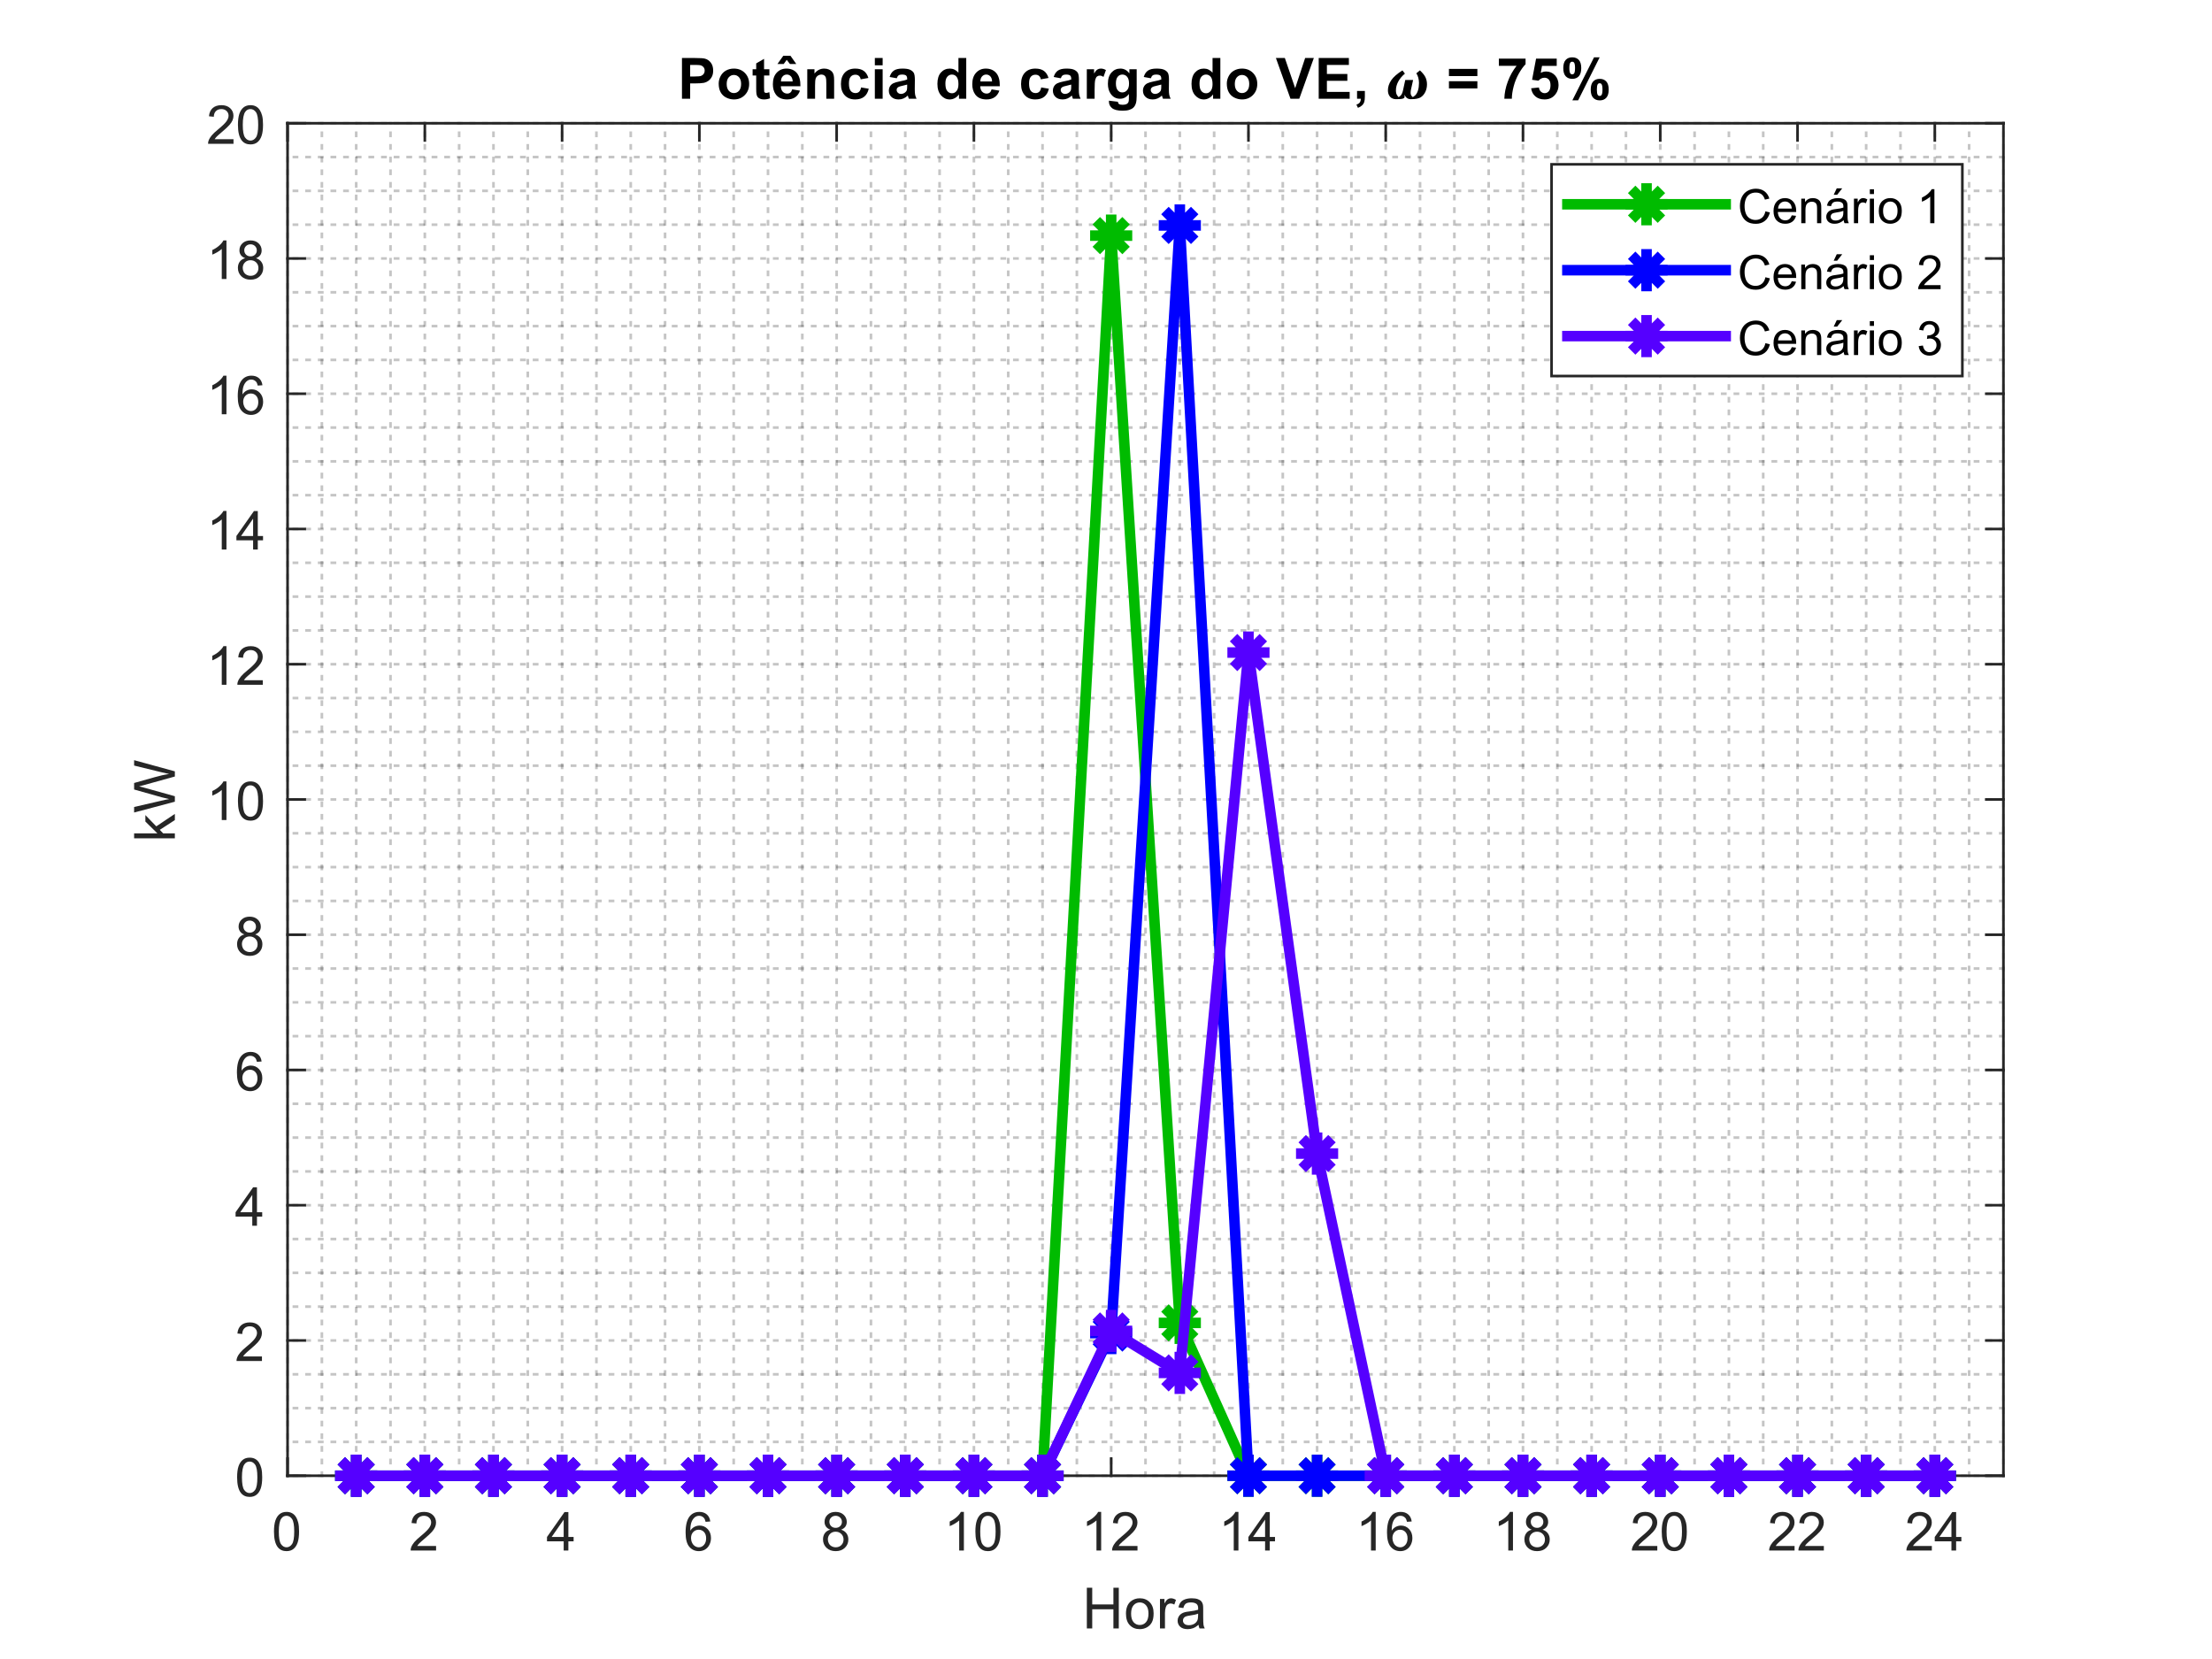 <?xml version="1.0"?>
<!DOCTYPE svg PUBLIC '-//W3C//DTD SVG 1.0//EN'
          'http://www.w3.org/TR/2001/REC-SVG-20010904/DTD/svg10.dtd'>
<svg xmlns:xlink="http://www.w3.org/1999/xlink" style="fill-opacity:1; color-rendering:auto; color-interpolation:auto; text-rendering:auto; stroke:black; stroke-linecap:square; stroke-miterlimit:10; shape-rendering:auto; stroke-opacity:1; fill:black; stroke-dasharray:none; font-weight:normal; stroke-width:1; font-family:'Dialog'; font-style:normal; stroke-linejoin:miter; font-size:12px; stroke-dashoffset:0; image-rendering:auto;" width="700" height="525" xmlns="http://www.w3.org/2000/svg"
><rect width="100%" height="100%" fill="#808080" stroke="none"/><!--Generated by the Batik Graphics2D SVG Generator--><defs id="genericDefs"
  /><g
  ><defs id="defs1"
    ><clipPath clipPathUnits="userSpaceOnUse" id="clipPath1"
      ><path d="M0 0 L700 0 L700 525 L0 525 L0 0 Z"
      /></clipPath
    ></defs
    ><g style="fill:white; stroke:white;"
    ><rect x="0" y="0" width="700" style="clip-path:url(#clipPath1); stroke:none;" height="525"
    /></g
    ><g style="fill:white; text-rendering:optimizeSpeed; color-rendering:optimizeSpeed; image-rendering:optimizeSpeed; shape-rendering:crispEdges; stroke:white; color-interpolation:sRGB;"
    ><rect x="0" width="700" height="525" y="0" style="stroke:none;"
      /><path style="stroke:none;" d="M91 467 L634 467 L634 39 L91 39 Z"
    /></g
    ><g style="fill-opacity:0.251; color-rendering:optimizeQuality; color-interpolation:linearRGB; text-rendering:geometricPrecision; stroke:rgb(26,26,26); stroke-linecap:butt; stroke-miterlimit:1; stroke-opacity:0.251; fill:rgb(26,26,26); stroke-dasharray:1,3; stroke-width:0.833; stroke-linejoin:bevel; image-rendering:optimizeQuality;"
    ><line y2="39" style="fill:none;" x1="91" x2="91" y1="467"
      /><line y2="39" style="fill:none;" x1="101.86" x2="101.86" y1="467"
      /><line y2="39" style="fill:none;" x1="112.72" x2="112.72" y1="467"
      /><line y2="39" style="fill:none;" x1="123.58" x2="123.58" y1="467"
      /><line y2="39" style="fill:none;" x1="134.44" x2="134.44" y1="467"
      /><line y2="39" style="fill:none;" x1="145.3" x2="145.3" y1="467"
      /><line y2="39" style="fill:none;" x1="156.16" x2="156.16" y1="467"
      /><line y2="39" style="fill:none;" x1="167.02" x2="167.02" y1="467"
      /><line y2="39" style="fill:none;" x1="177.88" x2="177.88" y1="467"
      /><line y2="39" style="fill:none;" x1="188.74" x2="188.74" y1="467"
      /><line y2="39" style="fill:none;" x1="199.6" x2="199.6" y1="467"
      /><line y2="39" style="fill:none;" x1="210.46" x2="210.46" y1="467"
      /><line y2="39" style="fill:none;" x1="221.32" x2="221.32" y1="467"
      /><line y2="39" style="fill:none;" x1="232.18" x2="232.18" y1="467"
      /><line y2="39" style="fill:none;" x1="243.04" x2="243.04" y1="467"
      /><line y2="39" style="fill:none;" x1="253.9" x2="253.9" y1="467"
      /><line y2="39" style="fill:none;" x1="264.76" x2="264.76" y1="467"
      /><line y2="39" style="fill:none;" x1="275.62" x2="275.62" y1="467"
      /><line y2="39" style="fill:none;" x1="286.48" x2="286.48" y1="467"
      /><line y2="39" style="fill:none;" x1="297.34" x2="297.34" y1="467"
      /><line y2="39" style="fill:none;" x1="308.2" x2="308.2" y1="467"
      /><line y2="39" style="fill:none;" x1="319.06" x2="319.06" y1="467"
      /><line y2="39" style="fill:none;" x1="329.92" x2="329.92" y1="467"
      /><line y2="39" style="fill:none;" x1="340.78" x2="340.78" y1="467"
      /><line y2="39" style="fill:none;" x1="351.64" x2="351.64" y1="467"
      /><line y2="39" style="fill:none;" x1="362.5" x2="362.5" y1="467"
      /><line y2="39" style="fill:none;" x1="373.36" x2="373.36" y1="467"
      /><line y2="39" style="fill:none;" x1="384.22" x2="384.22" y1="467"
      /><line y2="39" style="fill:none;" x1="395.08" x2="395.08" y1="467"
      /><line y2="39" style="fill:none;" x1="405.94" x2="405.94" y1="467"
      /><line y2="39" style="fill:none;" x1="416.8" x2="416.8" y1="467"
      /><line y2="39" style="fill:none;" x1="427.66" x2="427.66" y1="467"
      /><line y2="39" style="fill:none;" x1="438.52" x2="438.52" y1="467"
      /><line y2="39" style="fill:none;" x1="449.38" x2="449.38" y1="467"
      /><line y2="39" style="fill:none;" x1="460.24" x2="460.24" y1="467"
      /><line y2="39" style="fill:none;" x1="471.1" x2="471.1" y1="467"
      /><line y2="39" style="fill:none;" x1="481.96" x2="481.96" y1="467"
      /><line y2="39" style="fill:none;" x1="492.82" x2="492.82" y1="467"
      /><line y2="39" style="fill:none;" x1="503.68" x2="503.68" y1="467"
      /><line y2="39" style="fill:none;" x1="514.54" x2="514.54" y1="467"
      /><line y2="39" style="fill:none;" x1="525.4" x2="525.4" y1="467"
      /><line y2="39" style="fill:none;" x1="536.26" x2="536.26" y1="467"
      /><line y2="39" style="fill:none;" x1="547.12" x2="547.12" y1="467"
      /><line y2="39" style="fill:none;" x1="557.98" x2="557.98" y1="467"
      /><line y2="39" style="fill:none;" x1="568.84" x2="568.84" y1="467"
      /><line y2="39" style="fill:none;" x1="579.7" x2="579.7" y1="467"
      /><line y2="39" style="fill:none;" x1="590.56" x2="590.56" y1="467"
      /><line y2="39" style="fill:none;" x1="601.42" x2="601.42" y1="467"
      /><line y2="39" style="fill:none;" x1="612.28" x2="612.28" y1="467"
      /><line y2="39" style="fill:none;" x1="623.14" x2="623.14" y1="467"
      /><line y2="39" style="fill:none;" x1="634" x2="634" y1="467"
      /><line y2="467" style="fill:none;" x1="634" x2="91" y1="467"
      /><line y2="456.3" style="fill:none;" x1="634" x2="91" y1="456.3"
      /><line y2="445.6" style="fill:none;" x1="634" x2="91" y1="445.6"
      /><line y2="434.9" style="fill:none;" x1="634" x2="91" y1="434.9"
      /><line y2="424.2" style="fill:none;" x1="634" x2="91" y1="424.2"
      /><line y2="413.5" style="fill:none;" x1="634" x2="91" y1="413.5"
      /><line y2="402.8" style="fill:none;" x1="634" x2="91" y1="402.8"
      /><line y2="392.1" style="fill:none;" x1="634" x2="91" y1="392.1"
      /><line y2="381.4" style="fill:none;" x1="634" x2="91" y1="381.4"
      /><line y2="370.7" style="fill:none;" x1="634" x2="91" y1="370.7"
      /><line y2="360" style="fill:none;" x1="634" x2="91" y1="360"
      /><line y2="349.3" style="fill:none;" x1="634" x2="91" y1="349.3"
      /><line y2="338.6" style="fill:none;" x1="634" x2="91" y1="338.6"
      /><line y2="327.9" style="fill:none;" x1="634" x2="91" y1="327.9"
      /><line y2="317.2" style="fill:none;" x1="634" x2="91" y1="317.2"
      /><line y2="306.5" style="fill:none;" x1="634" x2="91" y1="306.5"
      /><line y2="295.8" style="fill:none;" x1="634" x2="91" y1="295.8"
      /><line y2="285.1" style="fill:none;" x1="634" x2="91" y1="285.1"
      /><line y2="274.4" style="fill:none;" x1="634" x2="91" y1="274.4"
      /><line y2="263.7" style="fill:none;" x1="634" x2="91" y1="263.7"
      /><line y2="253" style="fill:none;" x1="634" x2="91" y1="253"
      /><line y2="242.3" style="fill:none;" x1="634" x2="91" y1="242.3"
      /><line y2="231.6" style="fill:none;" x1="634" x2="91" y1="231.6"
      /><line y2="220.9" style="fill:none;" x1="634" x2="91" y1="220.9"
      /><line y2="210.2" style="fill:none;" x1="634" x2="91" y1="210.2"
      /><line y2="199.5" style="fill:none;" x1="634" x2="91" y1="199.5"
      /><line y2="188.8" style="fill:none;" x1="634" x2="91" y1="188.8"
      /><line y2="178.1" style="fill:none;" x1="634" x2="91" y1="178.1"
      /><line y2="167.4" style="fill:none;" x1="634" x2="91" y1="167.4"
      /><line y2="156.7" style="fill:none;" x1="634" x2="91" y1="156.7"
      /><line y2="146" style="fill:none;" x1="634" x2="91" y1="146"
      /><line y2="135.3" style="fill:none;" x1="634" x2="91" y1="135.3"
      /><line y2="124.6" style="fill:none;" x1="634" x2="91" y1="124.6"
      /><line y2="113.9" style="fill:none;" x1="634" x2="91" y1="113.9"
      /><line y2="103.2" style="fill:none;" x1="634" x2="91" y1="103.2"
      /><line y2="92.5" style="fill:none;" x1="634" x2="91" y1="92.5"
      /><line y2="81.8" style="fill:none;" x1="634" x2="91" y1="81.8"
      /><line y2="71.1" style="fill:none;" x1="634" x2="91" y1="71.1"
      /><line y2="60.4" style="fill:none;" x1="634" x2="91" y1="60.4"
      /><line y2="49.7" style="fill:none;" x1="634" x2="91" y1="49.7"
      /><line y2="39" style="fill:none;" x1="634" x2="91" y1="39"
    /></g
    ><g style="fill:rgb(38,38,38); text-rendering:geometricPrecision; image-rendering:optimizeQuality; color-rendering:optimizeQuality; stroke-linejoin:round; stroke:rgb(38,38,38); color-interpolation:linearRGB; stroke-width:0.833;"
    ><line y2="467" style="fill:none;" x1="91" x2="634" y1="467"
      /><line y2="39" style="fill:none;" x1="91" x2="634" y1="39"
      /><line y2="461.57" style="fill:none;" x1="91" x2="91" y1="467"
      /><line y2="461.57" style="fill:none;" x1="134.44" x2="134.44" y1="467"
      /><line y2="461.57" style="fill:none;" x1="177.88" x2="177.88" y1="467"
      /><line y2="461.57" style="fill:none;" x1="221.32" x2="221.32" y1="467"
      /><line y2="461.57" style="fill:none;" x1="264.76" x2="264.76" y1="467"
      /><line y2="461.57" style="fill:none;" x1="308.2" x2="308.2" y1="467"
      /><line y2="461.57" style="fill:none;" x1="351.64" x2="351.64" y1="467"
      /><line y2="461.57" style="fill:none;" x1="395.08" x2="395.08" y1="467"
      /><line y2="461.57" style="fill:none;" x1="438.52" x2="438.52" y1="467"
      /><line y2="461.57" style="fill:none;" x1="481.96" x2="481.96" y1="467"
      /><line y2="461.57" style="fill:none;" x1="525.4" x2="525.4" y1="467"
      /><line y2="461.57" style="fill:none;" x1="568.84" x2="568.84" y1="467"
      /><line y2="461.57" style="fill:none;" x1="612.28" x2="612.28" y1="467"
      /><line y2="44.43" style="fill:none;" x1="91" x2="91" y1="39"
      /><line y2="44.43" style="fill:none;" x1="134.44" x2="134.44" y1="39"
      /><line y2="44.43" style="fill:none;" x1="177.88" x2="177.88" y1="39"
      /><line y2="44.43" style="fill:none;" x1="221.32" x2="221.32" y1="39"
      /><line y2="44.43" style="fill:none;" x1="264.76" x2="264.76" y1="39"
      /><line y2="44.43" style="fill:none;" x1="308.2" x2="308.2" y1="39"
      /><line y2="44.43" style="fill:none;" x1="351.64" x2="351.64" y1="39"
      /><line y2="44.43" style="fill:none;" x1="395.08" x2="395.08" y1="39"
      /><line y2="44.43" style="fill:none;" x1="438.52" x2="438.52" y1="39"
      /><line y2="44.43" style="fill:none;" x1="481.96" x2="481.96" y1="39"
      /><line y2="44.43" style="fill:none;" x1="525.4" x2="525.4" y1="39"
      /><line y2="44.43" style="fill:none;" x1="568.84" x2="568.84" y1="39"
      /><line y2="44.43" style="fill:none;" x1="612.28" x2="612.28" y1="39"
    /></g
    ><g transform="translate(91,473.667)" style="font-size:16.667px; fill:rgb(38,38,38); text-rendering:geometricPrecision; color-rendering:optimizeQuality; image-rendering:optimizeQuality; stroke:rgb(38,38,38); color-interpolation:linearRGB;"
    ><path style="stroke:none;" d="M-4.297 11 Q-4.297 8.844 -3.852 7.523 Q-3.406 6.203 -2.531 5.492 Q-1.656 4.781 -0.328 4.781 Q0.656 4.781 1.391 5.172 Q2.125 5.562 2.609 6.312 Q3.094 7.062 3.367 8.125 Q3.641 9.188 3.641 11 Q3.641 13.141 3.203 14.453 Q2.766 15.766 1.891 16.484 Q1.016 17.203 -0.328 17.203 Q-2.094 17.203 -3.094 15.953 Q-4.297 14.422 -4.297 11 ZM-2.766 11 Q-2.766 14 -2.062 14.992 Q-1.359 15.984 -0.328 15.984 Q0.703 15.984 1.406 14.984 Q2.109 13.984 2.109 11 Q2.109 8 1.406 7.008 Q0.703 6.016 -0.344 6.016 Q-1.375 6.016 -1.984 6.891 Q-2.766 8 -2.766 11 Z"
    /></g
    ><g transform="translate(134.44,473.667)" style="font-size:16.667px; fill:rgb(38,38,38); text-rendering:geometricPrecision; color-rendering:optimizeQuality; image-rendering:optimizeQuality; stroke:rgb(38,38,38); color-interpolation:linearRGB;"
    ><path style="stroke:none;" d="M3.562 15.562 L3.562 17 L-4.484 17 Q-4.5 16.453 -4.312 15.969 Q-4 15.141 -3.328 14.344 Q-2.656 13.547 -1.375 12.5 Q0.609 10.875 1.305 9.922 Q2 8.969 2 8.125 Q2 7.234 1.367 6.625 Q0.734 6.016 -0.281 6.016 Q-1.359 6.016 -2.008 6.664 Q-2.656 7.312 -2.672 8.453 L-4.203 8.297 Q-4.047 6.578 -3.016 5.68 Q-1.984 4.781 -0.25 4.781 Q1.5 4.781 2.523 5.75 Q3.547 6.719 3.547 8.156 Q3.547 8.891 3.242 9.594 Q2.938 10.297 2.25 11.078 Q1.562 11.859 -0.047 13.219 Q-1.391 14.359 -1.773 14.758 Q-2.156 15.156 -2.406 15.562 L3.562 15.562 Z"
    /></g
    ><g transform="translate(177.88,473.667)" style="font-size:16.667px; fill:rgb(38,38,38); text-rendering:geometricPrecision; color-rendering:optimizeQuality; image-rendering:optimizeQuality; stroke:rgb(38,38,38); color-interpolation:linearRGB;"
    ><path style="stroke:none;" d="M0.5 17 L0.5 14.094 L-4.781 14.094 L-4.781 12.719 L0.766 4.828 L1.984 4.828 L1.984 12.719 L3.641 12.719 L3.641 14.094 L1.984 14.094 L1.984 17 L0.5 17 ZM0.5 12.719 L0.5 7.234 L-3.312 12.719 L0.5 12.719 Z"
    /></g
    ><g transform="translate(221.32,473.667)" style="font-size:16.667px; fill:rgb(38,38,38); text-rendering:geometricPrecision; color-rendering:optimizeQuality; image-rendering:optimizeQuality; stroke:rgb(38,38,38); color-interpolation:linearRGB;"
    ><path style="stroke:none;" d="M3.453 7.812 L1.969 7.922 Q1.781 7.047 1.406 6.656 Q0.797 6.016 -0.078 6.016 Q-0.797 6.016 -1.344 6.406 Q-2.047 6.922 -2.453 7.906 Q-2.859 8.891 -2.875 10.719 Q-2.328 9.906 -1.555 9.508 Q-0.781 9.109 0.078 9.109 Q1.578 9.109 2.625 10.211 Q3.672 11.312 3.672 13.047 Q3.672 14.188 3.18 15.172 Q2.688 16.156 1.82 16.68 Q0.953 17.203 -0.141 17.203 Q-2 17.203 -3.18 15.828 Q-4.359 14.453 -4.359 11.312 Q-4.359 7.781 -3.062 6.172 Q-1.922 4.781 0 4.781 Q1.438 4.781 2.359 5.586 Q3.281 6.391 3.453 7.812 ZM-2.641 13.062 Q-2.641 13.828 -2.312 14.531 Q-1.984 15.234 -1.398 15.609 Q-0.812 15.984 -0.156 15.984 Q0.781 15.984 1.461 15.219 Q2.141 14.453 2.141 13.141 Q2.141 11.875 1.469 11.148 Q0.797 10.422 -0.219 10.422 Q-1.234 10.422 -1.938 11.148 Q-2.641 11.875 -2.641 13.062 Z"
    /></g
    ><g transform="translate(264.76,473.667)" style="font-size:16.667px; fill:rgb(38,38,38); text-rendering:geometricPrecision; color-rendering:optimizeQuality; image-rendering:optimizeQuality; stroke:rgb(38,38,38); color-interpolation:linearRGB;"
    ><path style="stroke:none;" d="M-2 10.406 Q-2.922 10.062 -3.375 9.43 Q-3.828 8.797 -3.828 7.922 Q-3.828 6.594 -2.867 5.688 Q-1.906 4.781 -0.328 4.781 Q1.266 4.781 2.234 5.703 Q3.203 6.625 3.203 7.953 Q3.203 8.812 2.766 9.438 Q2.328 10.062 1.422 10.406 Q2.531 10.766 3.117 11.578 Q3.703 12.391 3.703 13.516 Q3.703 15.078 2.602 16.141 Q1.5 17.203 -0.297 17.203 Q-2.109 17.203 -3.211 16.141 Q-4.312 15.078 -4.312 13.484 Q-4.312 12.297 -3.711 11.492 Q-3.109 10.688 -2 10.406 ZM-2.297 7.875 Q-2.297 8.734 -1.742 9.281 Q-1.188 9.828 -0.297 9.828 Q0.562 9.828 1.117 9.281 Q1.672 8.734 1.672 7.953 Q1.672 7.125 1.102 6.57 Q0.531 6.016 -0.312 6.016 Q-1.172 6.016 -1.734 6.562 Q-2.297 7.109 -2.297 7.875 ZM-2.781 13.484 Q-2.781 14.125 -2.477 14.727 Q-2.172 15.328 -1.57 15.656 Q-0.969 15.984 -0.281 15.984 Q0.781 15.984 1.484 15.289 Q2.188 14.594 2.188 13.531 Q2.188 12.453 1.469 11.75 Q0.75 11.047 -0.328 11.047 Q-1.391 11.047 -2.086 11.742 Q-2.781 12.438 -2.781 13.484 Z"
    /></g
    ><g transform="translate(308.2,473.667)" style="font-size:16.667px; fill:rgb(38,38,38); text-rendering:geometricPrecision; color-rendering:optimizeQuality; image-rendering:optimizeQuality; stroke:rgb(38,38,38); color-interpolation:linearRGB;"
    ><path style="stroke:none;" d="M-3.172 17 L-4.656 17 L-4.656 7.484 Q-5.203 8 -6.078 8.508 Q-6.953 9.016 -7.656 9.281 L-7.656 7.828 Q-6.391 7.25 -5.453 6.406 Q-4.516 5.562 -4.125 4.781 L-3.172 4.781 L-3.172 17 ZM0.467 11 Q0.467 8.844 0.912 7.523 Q1.357 6.203 2.232 5.492 Q3.107 4.781 4.435 4.781 Q5.42 4.781 6.154 5.172 Q6.888 5.562 7.373 6.312 Q7.857 7.062 8.131 8.125 Q8.404 9.188 8.404 11 Q8.404 13.141 7.966 14.453 Q7.529 15.766 6.654 16.484 Q5.779 17.203 4.435 17.203 Q2.67 17.203 1.67 15.953 Q0.467 14.422 0.467 11 ZM1.998 11 Q1.998 14 2.701 14.992 Q3.404 15.984 4.435 15.984 Q5.466 15.984 6.17 14.984 Q6.873 13.984 6.873 11 Q6.873 8 6.17 7.008 Q5.466 6.016 4.42 6.016 Q3.388 6.016 2.779 6.891 Q1.998 8 1.998 11 Z"
    /></g
    ><g transform="translate(351.64,473.667)" style="font-size:16.667px; fill:rgb(38,38,38); text-rendering:geometricPrecision; color-rendering:optimizeQuality; image-rendering:optimizeQuality; stroke:rgb(38,38,38); color-interpolation:linearRGB;"
    ><path style="stroke:none;" d="M-3.172 17 L-4.656 17 L-4.656 7.484 Q-5.203 8 -6.078 8.508 Q-6.953 9.016 -7.656 9.281 L-7.656 7.828 Q-6.391 7.25 -5.453 6.406 Q-4.516 5.562 -4.125 4.781 L-3.172 4.781 L-3.172 17 ZM8.326 15.562 L8.326 17 L0.279 17 Q0.263 16.453 0.451 15.969 Q0.763 15.141 1.435 14.344 Q2.107 13.547 3.388 12.5 Q5.373 10.875 6.068 9.922 Q6.763 8.969 6.763 8.125 Q6.763 7.234 6.131 6.625 Q5.498 6.016 4.482 6.016 Q3.404 6.016 2.756 6.664 Q2.107 7.312 2.091 8.453 L0.56 8.297 Q0.717 6.578 1.748 5.68 Q2.779 4.781 4.513 4.781 Q6.263 4.781 7.287 5.75 Q8.31 6.719 8.31 8.156 Q8.31 8.891 8.006 9.594 Q7.701 10.297 7.013 11.078 Q6.326 11.859 4.716 13.219 Q3.373 14.359 2.99 14.758 Q2.607 15.156 2.357 15.562 L8.326 15.562 Z"
    /></g
    ><g transform="translate(395.08,473.667)" style="font-size:16.667px; fill:rgb(38,38,38); text-rendering:geometricPrecision; color-rendering:optimizeQuality; image-rendering:optimizeQuality; stroke:rgb(38,38,38); color-interpolation:linearRGB;"
    ><path style="stroke:none;" d="M-3.172 17 L-4.656 17 L-4.656 7.484 Q-5.203 8 -6.078 8.508 Q-6.953 9.016 -7.656 9.281 L-7.656 7.828 Q-6.391 7.25 -5.453 6.406 Q-4.516 5.562 -4.125 4.781 L-3.172 4.781 L-3.172 17 ZM5.263 17 L5.263 14.094 L-0.018 14.094 L-0.018 12.719 L5.529 4.828 L6.748 4.828 L6.748 12.719 L8.404 12.719 L8.404 14.094 L6.748 14.094 L6.748 17 L5.263 17 ZM5.263 12.719 L5.263 7.234 L1.451 12.719 L5.263 12.719 Z"
    /></g
    ><g transform="translate(438.52,473.667)" style="font-size:16.667px; fill:rgb(38,38,38); text-rendering:geometricPrecision; color-rendering:optimizeQuality; image-rendering:optimizeQuality; stroke:rgb(38,38,38); color-interpolation:linearRGB;"
    ><path style="stroke:none;" d="M-3.172 17 L-4.656 17 L-4.656 7.484 Q-5.203 8 -6.078 8.508 Q-6.953 9.016 -7.656 9.281 L-7.656 7.828 Q-6.391 7.25 -5.453 6.406 Q-4.516 5.562 -4.125 4.781 L-3.172 4.781 L-3.172 17 ZM8.216 7.812 L6.732 7.922 Q6.545 7.047 6.17 6.656 Q5.56 6.016 4.685 6.016 Q3.966 6.016 3.42 6.406 Q2.716 6.922 2.31 7.906 Q1.904 8.891 1.888 10.719 Q2.435 9.906 3.209 9.508 Q3.982 9.109 4.841 9.109 Q6.341 9.109 7.388 10.211 Q8.435 11.312 8.435 13.047 Q8.435 14.188 7.943 15.172 Q7.451 16.156 6.584 16.68 Q5.716 17.203 4.623 17.203 Q2.763 17.203 1.584 15.828 Q0.404 14.453 0.404 11.312 Q0.404 7.781 1.701 6.172 Q2.841 4.781 4.763 4.781 Q6.201 4.781 7.123 5.586 Q8.045 6.391 8.216 7.812 ZM2.123 13.062 Q2.123 13.828 2.451 14.531 Q2.779 15.234 3.365 15.609 Q3.951 15.984 4.607 15.984 Q5.545 15.984 6.224 15.219 Q6.904 14.453 6.904 13.141 Q6.904 11.875 6.232 11.148 Q5.56 10.422 4.545 10.422 Q3.529 10.422 2.826 11.148 Q2.123 11.875 2.123 13.062 Z"
    /></g
    ><g transform="translate(481.96,473.667)" style="font-size:16.667px; fill:rgb(38,38,38); text-rendering:geometricPrecision; color-rendering:optimizeQuality; image-rendering:optimizeQuality; stroke:rgb(38,38,38); color-interpolation:linearRGB;"
    ><path style="stroke:none;" d="M-3.172 17 L-4.656 17 L-4.656 7.484 Q-5.203 8 -6.078 8.508 Q-6.953 9.016 -7.656 9.281 L-7.656 7.828 Q-6.391 7.25 -5.453 6.406 Q-4.516 5.562 -4.125 4.781 L-3.172 4.781 L-3.172 17 ZM2.763 10.406 Q1.841 10.062 1.388 9.43 Q0.935 8.797 0.935 7.922 Q0.935 6.594 1.896 5.688 Q2.857 4.781 4.435 4.781 Q6.029 4.781 6.998 5.703 Q7.966 6.625 7.966 7.953 Q7.966 8.812 7.529 9.438 Q7.091 10.062 6.185 10.406 Q7.295 10.766 7.881 11.578 Q8.466 12.391 8.466 13.516 Q8.466 15.078 7.365 16.141 Q6.263 17.203 4.466 17.203 Q2.654 17.203 1.552 16.141 Q0.451 15.078 0.451 13.484 Q0.451 12.297 1.052 11.492 Q1.654 10.688 2.763 10.406 ZM2.466 7.875 Q2.466 8.734 3.021 9.281 Q3.576 9.828 4.466 9.828 Q5.326 9.828 5.881 9.281 Q6.435 8.734 6.435 7.953 Q6.435 7.125 5.865 6.57 Q5.295 6.016 4.451 6.016 Q3.591 6.016 3.029 6.562 Q2.466 7.109 2.466 7.875 ZM1.982 13.484 Q1.982 14.125 2.287 14.727 Q2.591 15.328 3.193 15.656 Q3.795 15.984 4.482 15.984 Q5.545 15.984 6.248 15.289 Q6.951 14.594 6.951 13.531 Q6.951 12.453 6.232 11.75 Q5.513 11.047 4.435 11.047 Q3.373 11.047 2.678 11.742 Q1.982 12.438 1.982 13.484 Z"
    /></g
    ><g transform="translate(525.4,473.667)" style="font-size:16.667px; fill:rgb(38,38,38); text-rendering:geometricPrecision; color-rendering:optimizeQuality; image-rendering:optimizeQuality; stroke:rgb(38,38,38); color-interpolation:linearRGB;"
    ><path style="stroke:none;" d="M-0.938 15.562 L-0.938 17 L-8.984 17 Q-9 16.453 -8.812 15.969 Q-8.5 15.141 -7.828 14.344 Q-7.156 13.547 -5.875 12.5 Q-3.891 10.875 -3.195 9.922 Q-2.5 8.969 -2.5 8.125 Q-2.5 7.234 -3.133 6.625 Q-3.766 6.016 -4.781 6.016 Q-5.859 6.016 -6.508 6.664 Q-7.156 7.312 -7.172 8.453 L-8.703 8.297 Q-8.547 6.578 -7.516 5.68 Q-6.484 4.781 -4.75 4.781 Q-3 4.781 -1.977 5.75 Q-0.953 6.719 -0.953 8.156 Q-0.953 8.891 -1.258 9.594 Q-1.562 10.297 -2.25 11.078 Q-2.938 11.859 -4.547 13.219 Q-5.891 14.359 -6.273 14.758 Q-6.656 15.156 -6.906 15.562 L-0.938 15.562 ZM0.467 11 Q0.467 8.844 0.912 7.523 Q1.357 6.203 2.232 5.492 Q3.107 4.781 4.435 4.781 Q5.42 4.781 6.154 5.172 Q6.888 5.562 7.373 6.312 Q7.857 7.062 8.131 8.125 Q8.404 9.188 8.404 11 Q8.404 13.141 7.966 14.453 Q7.529 15.766 6.654 16.484 Q5.779 17.203 4.435 17.203 Q2.67 17.203 1.67 15.953 Q0.467 14.422 0.467 11 ZM1.998 11 Q1.998 14 2.701 14.992 Q3.404 15.984 4.435 15.984 Q5.466 15.984 6.17 14.984 Q6.873 13.984 6.873 11 Q6.873 8 6.17 7.008 Q5.466 6.016 4.42 6.016 Q3.388 6.016 2.779 6.891 Q1.998 8 1.998 11 Z"
    /></g
    ><g transform="translate(568.84,473.667)" style="font-size:16.667px; fill:rgb(38,38,38); text-rendering:geometricPrecision; color-rendering:optimizeQuality; image-rendering:optimizeQuality; stroke:rgb(38,38,38); color-interpolation:linearRGB;"
    ><path style="stroke:none;" d="M-0.938 15.562 L-0.938 17 L-8.984 17 Q-9 16.453 -8.812 15.969 Q-8.5 15.141 -7.828 14.344 Q-7.156 13.547 -5.875 12.5 Q-3.891 10.875 -3.195 9.922 Q-2.5 8.969 -2.5 8.125 Q-2.5 7.234 -3.133 6.625 Q-3.766 6.016 -4.781 6.016 Q-5.859 6.016 -6.508 6.664 Q-7.156 7.312 -7.172 8.453 L-8.703 8.297 Q-8.547 6.578 -7.516 5.68 Q-6.484 4.781 -4.75 4.781 Q-3 4.781 -1.977 5.75 Q-0.953 6.719 -0.953 8.156 Q-0.953 8.891 -1.258 9.594 Q-1.562 10.297 -2.25 11.078 Q-2.938 11.859 -4.547 13.219 Q-5.891 14.359 -6.273 14.758 Q-6.656 15.156 -6.906 15.562 L-0.938 15.562 ZM8.326 15.562 L8.326 17 L0.279 17 Q0.263 16.453 0.451 15.969 Q0.763 15.141 1.435 14.344 Q2.107 13.547 3.388 12.5 Q5.373 10.875 6.068 9.922 Q6.763 8.969 6.763 8.125 Q6.763 7.234 6.131 6.625 Q5.498 6.016 4.482 6.016 Q3.404 6.016 2.756 6.664 Q2.107 7.312 2.091 8.453 L0.56 8.297 Q0.717 6.578 1.748 5.68 Q2.779 4.781 4.513 4.781 Q6.263 4.781 7.287 5.75 Q8.31 6.719 8.31 8.156 Q8.31 8.891 8.006 9.594 Q7.701 10.297 7.013 11.078 Q6.326 11.859 4.716 13.219 Q3.373 14.359 2.99 14.758 Q2.607 15.156 2.357 15.562 L8.326 15.562 Z"
    /></g
    ><g transform="translate(612.28,473.667)" style="font-size:16.667px; fill:rgb(38,38,38); text-rendering:geometricPrecision; color-rendering:optimizeQuality; image-rendering:optimizeQuality; stroke:rgb(38,38,38); color-interpolation:linearRGB;"
    ><path style="stroke:none;" d="M-0.938 15.562 L-0.938 17 L-8.984 17 Q-9 16.453 -8.812 15.969 Q-8.5 15.141 -7.828 14.344 Q-7.156 13.547 -5.875 12.5 Q-3.891 10.875 -3.195 9.922 Q-2.5 8.969 -2.5 8.125 Q-2.5 7.234 -3.133 6.625 Q-3.766 6.016 -4.781 6.016 Q-5.859 6.016 -6.508 6.664 Q-7.156 7.312 -7.172 8.453 L-8.703 8.297 Q-8.547 6.578 -7.516 5.68 Q-6.484 4.781 -4.75 4.781 Q-3 4.781 -1.977 5.75 Q-0.953 6.719 -0.953 8.156 Q-0.953 8.891 -1.258 9.594 Q-1.562 10.297 -2.25 11.078 Q-2.938 11.859 -4.547 13.219 Q-5.891 14.359 -6.273 14.758 Q-6.656 15.156 -6.906 15.562 L-0.938 15.562 ZM5.263 17 L5.263 14.094 L-0.018 14.094 L-0.018 12.719 L5.529 4.828 L6.748 4.828 L6.748 12.719 L8.404 12.719 L8.404 14.094 L6.748 14.094 L6.748 17 L5.263 17 ZM5.263 12.719 L5.263 7.234 L1.451 12.719 L5.263 12.719 Z"
    /></g
    ><g transform="translate(362.5,496.333)" style="font-size:18.333px; fill:rgb(38,38,38); text-rendering:geometricPrecision; color-rendering:optimizeQuality; image-rendering:optimizeQuality; stroke:rgb(38,38,38); color-interpolation:linearRGB;"
    ><path style="stroke:none;" d="M-18.562 19 L-18.562 6.109 L-16.859 6.109 L-16.859 11.406 L-10.156 11.406 L-10.156 6.109 L-8.453 6.109 L-8.453 19 L-10.156 19 L-10.156 12.922 L-16.859 12.922 L-16.859 19 L-18.562 19 ZM-6.181 14.328 Q-6.181 11.734 -4.728 10.484 Q-3.525 9.453 -1.806 9.453 Q0.131 9.453 1.35 10.719 Q2.568 11.984 2.568 14.203 Q2.568 16 2.029 17.031 Q1.49 18.062 0.459 18.641 Q-0.572 19.219 -1.806 19.219 Q-3.76 19.219 -4.971 17.961 Q-6.181 16.703 -6.181 14.328 ZM-4.556 14.328 Q-4.556 16.125 -3.775 17.016 Q-2.994 17.906 -1.806 17.906 Q-0.619 17.906 0.162 17.008 Q0.944 16.109 0.944 14.281 Q0.944 12.547 0.154 11.656 Q-0.635 10.766 -1.806 10.766 Q-2.994 10.766 -3.775 11.656 Q-4.556 12.547 -4.556 14.328 ZM4.581 19 L4.581 9.672 L6.003 9.672 L6.003 11.078 Q6.55 10.094 7.011 9.773 Q7.472 9.453 8.019 9.453 Q8.831 9.453 9.644 9.969 L9.112 11.438 Q8.519 11.094 7.941 11.094 Q7.425 11.094 7.011 11.406 Q6.597 11.719 6.425 12.266 Q6.159 13.109 6.159 14.109 L6.159 19 L4.581 19 ZM16.789 17.844 Q15.914 18.594 15.093 18.906 Q14.273 19.219 13.351 19.219 Q11.804 19.219 10.984 18.461 Q10.164 17.703 10.164 16.531 Q10.164 15.859 10.476 15.289 Q10.789 14.719 11.289 14.375 Q11.789 14.031 12.429 13.859 Q12.898 13.734 13.836 13.625 Q15.742 13.391 16.648 13.078 Q16.664 12.75 16.664 12.656 Q16.664 11.703 16.211 11.297 Q15.601 10.766 14.414 10.766 Q13.289 10.766 12.757 11.156 Q12.226 11.547 11.976 12.547 L10.429 12.328 Q10.648 11.328 11.125 10.719 Q11.601 10.109 12.515 9.781 Q13.429 9.453 14.648 9.453 Q15.836 9.453 16.586 9.734 Q17.336 10.016 17.687 10.445 Q18.039 10.875 18.179 11.516 Q18.257 11.922 18.257 12.984 L18.257 15.094 Q18.257 17.297 18.359 17.883 Q18.461 18.469 18.757 19 L17.101 19 Q16.851 18.5 16.789 17.844 ZM16.648 14.312 Q15.789 14.672 14.07 14.906 Q13.101 15.047 12.695 15.227 Q12.289 15.406 12.07 15.742 Q11.851 16.078 11.851 16.5 Q11.851 17.125 12.328 17.547 Q12.804 17.969 13.726 17.969 Q14.648 17.969 15.359 17.57 Q16.07 17.172 16.398 16.484 Q16.648 15.938 16.648 14.891 L16.648 14.312 Z"
    /></g
    ><g style="fill:rgb(38,38,38); text-rendering:geometricPrecision; image-rendering:optimizeQuality; color-rendering:optimizeQuality; stroke-linejoin:round; stroke:rgb(38,38,38); color-interpolation:linearRGB; stroke-width:0.833;"
    ><line y2="39" style="fill:none;" x1="91" x2="91" y1="467"
      /><line y2="39" style="fill:none;" x1="634" x2="634" y1="467"
      /><line y2="467" style="fill:none;" x1="91" x2="96.43" y1="467"
      /><line y2="424.2" style="fill:none;" x1="91" x2="96.43" y1="424.2"
      /><line y2="381.4" style="fill:none;" x1="91" x2="96.43" y1="381.4"
      /><line y2="338.6" style="fill:none;" x1="91" x2="96.43" y1="338.6"
      /><line y2="295.8" style="fill:none;" x1="91" x2="96.43" y1="295.8"
      /><line y2="253" style="fill:none;" x1="91" x2="96.43" y1="253"
      /><line y2="210.2" style="fill:none;" x1="91" x2="96.43" y1="210.2"
      /><line y2="167.4" style="fill:none;" x1="91" x2="96.43" y1="167.4"
      /><line y2="124.6" style="fill:none;" x1="91" x2="96.43" y1="124.6"
      /><line y2="81.8" style="fill:none;" x1="91" x2="96.43" y1="81.8"
      /><line y2="39" style="fill:none;" x1="91" x2="96.43" y1="39"
      /><line y2="467" style="fill:none;" x1="634" x2="628.57" y1="467"
      /><line y2="424.2" style="fill:none;" x1="634" x2="628.57" y1="424.2"
      /><line y2="381.4" style="fill:none;" x1="634" x2="628.57" y1="381.4"
      /><line y2="338.6" style="fill:none;" x1="634" x2="628.57" y1="338.6"
      /><line y2="295.8" style="fill:none;" x1="634" x2="628.57" y1="295.8"
      /><line y2="253" style="fill:none;" x1="634" x2="628.57" y1="253"
      /><line y2="210.2" style="fill:none;" x1="634" x2="628.57" y1="210.2"
      /><line y2="167.4" style="fill:none;" x1="634" x2="628.57" y1="167.4"
      /><line y2="124.6" style="fill:none;" x1="634" x2="628.57" y1="124.6"
      /><line y2="81.8" style="fill:none;" x1="634" x2="628.57" y1="81.8"
      /><line y2="39" style="fill:none;" x1="634" x2="628.57" y1="39"
    /></g
    ><g transform="translate(84.333,467)" style="font-size:16.667px; fill:rgb(38,38,38); text-rendering:geometricPrecision; color-rendering:optimizeQuality; image-rendering:optimizeQuality; stroke:rgb(38,38,38); color-interpolation:linearRGB;"
    ><path style="stroke:none;" d="M-9.297 0.5 Q-9.297 -1.656 -8.852 -2.977 Q-8.406 -4.297 -7.531 -5.008 Q-6.656 -5.719 -5.328 -5.719 Q-4.344 -5.719 -3.609 -5.328 Q-2.875 -4.938 -2.391 -4.188 Q-1.906 -3.438 -1.633 -2.375 Q-1.359 -1.312 -1.359 0.5 Q-1.359 2.641 -1.797 3.953 Q-2.234 5.266 -3.109 5.984 Q-3.984 6.703 -5.328 6.703 Q-7.094 6.703 -8.094 5.453 Q-9.297 3.922 -9.297 0.5 ZM-7.766 0.5 Q-7.766 3.5 -7.062 4.492 Q-6.359 5.484 -5.328 5.484 Q-4.297 5.484 -3.594 4.484 Q-2.891 3.484 -2.891 0.5 Q-2.891 -2.5 -3.594 -3.492 Q-4.297 -4.484 -5.344 -4.484 Q-6.375 -4.484 -6.984 -3.609 Q-7.766 -2.5 -7.766 0.5 Z"
    /></g
    ><g transform="translate(84.333,424.2)" style="font-size:16.667px; fill:rgb(38,38,38); text-rendering:geometricPrecision; color-rendering:optimizeQuality; image-rendering:optimizeQuality; stroke:rgb(38,38,38); color-interpolation:linearRGB;"
    ><path style="stroke:none;" d="M-1.438 5.062 L-1.438 6.5 L-9.484 6.5 Q-9.5 5.953 -9.312 5.469 Q-9 4.641 -8.328 3.844 Q-7.656 3.047 -6.375 2 Q-4.391 0.375 -3.695 -0.578 Q-3 -1.531 -3 -2.375 Q-3 -3.266 -3.633 -3.875 Q-4.266 -4.484 -5.281 -4.484 Q-6.359 -4.484 -7.008 -3.836 Q-7.656 -3.188 -7.672 -2.047 L-9.203 -2.203 Q-9.047 -3.922 -8.016 -4.82 Q-6.984 -5.719 -5.25 -5.719 Q-3.5 -5.719 -2.477 -4.75 Q-1.453 -3.781 -1.453 -2.344 Q-1.453 -1.609 -1.758 -0.906 Q-2.062 -0.203 -2.75 0.578 Q-3.438 1.359 -5.047 2.719 Q-6.391 3.859 -6.773 4.258 Q-7.156 4.656 -7.406 5.062 L-1.438 5.062 Z"
    /></g
    ><g transform="translate(84.333,381.4)" style="font-size:16.667px; fill:rgb(38,38,38); text-rendering:geometricPrecision; color-rendering:optimizeQuality; image-rendering:optimizeQuality; stroke:rgb(38,38,38); color-interpolation:linearRGB;"
    ><path style="stroke:none;" d="M-4.5 6.5 L-4.5 3.594 L-9.781 3.594 L-9.781 2.219 L-4.234 -5.672 L-3.016 -5.672 L-3.016 2.219 L-1.359 2.219 L-1.359 3.594 L-3.016 3.594 L-3.016 6.5 L-4.5 6.5 ZM-4.5 2.219 L-4.5 -3.266 L-8.312 2.219 L-4.5 2.219 Z"
    /></g
    ><g transform="translate(84.333,338.6)" style="font-size:16.667px; fill:rgb(38,38,38); text-rendering:geometricPrecision; color-rendering:optimizeQuality; image-rendering:optimizeQuality; stroke:rgb(38,38,38); color-interpolation:linearRGB;"
    ><path style="stroke:none;" d="M-1.547 -2.688 L-3.031 -2.578 Q-3.219 -3.453 -3.594 -3.844 Q-4.203 -4.484 -5.078 -4.484 Q-5.797 -4.484 -6.344 -4.094 Q-7.047 -3.578 -7.453 -2.594 Q-7.859 -1.609 -7.875 0.219 Q-7.328 -0.594 -6.555 -0.992 Q-5.781 -1.391 -4.922 -1.391 Q-3.422 -1.391 -2.375 -0.289 Q-1.328 0.812 -1.328 2.547 Q-1.328 3.688 -1.82 4.672 Q-2.312 5.656 -3.18 6.18 Q-4.047 6.703 -5.141 6.703 Q-7 6.703 -8.18 5.328 Q-9.359 3.953 -9.359 0.812 Q-9.359 -2.719 -8.062 -4.328 Q-6.922 -5.719 -5 -5.719 Q-3.562 -5.719 -2.641 -4.914 Q-1.719 -4.109 -1.547 -2.688 ZM-7.641 2.562 Q-7.641 3.328 -7.312 4.031 Q-6.984 4.734 -6.398 5.109 Q-5.812 5.484 -5.156 5.484 Q-4.219 5.484 -3.539 4.719 Q-2.859 3.953 -2.859 2.641 Q-2.859 1.375 -3.531 0.648 Q-4.203 -0.078 -5.219 -0.078 Q-6.234 -0.078 -6.938 0.648 Q-7.641 1.375 -7.641 2.562 Z"
    /></g
    ><g transform="translate(84.333,295.8)" style="font-size:16.667px; fill:rgb(38,38,38); text-rendering:geometricPrecision; color-rendering:optimizeQuality; image-rendering:optimizeQuality; stroke:rgb(38,38,38); color-interpolation:linearRGB;"
    ><path style="stroke:none;" d="M-7 -0.094 Q-7.922 -0.438 -8.375 -1.07 Q-8.828 -1.703 -8.828 -2.578 Q-8.828 -3.906 -7.867 -4.812 Q-6.906 -5.719 -5.328 -5.719 Q-3.734 -5.719 -2.766 -4.797 Q-1.797 -3.875 -1.797 -2.547 Q-1.797 -1.688 -2.234 -1.062 Q-2.672 -0.438 -3.578 -0.094 Q-2.469 0.266 -1.883 1.078 Q-1.297 1.891 -1.297 3.016 Q-1.297 4.578 -2.398 5.641 Q-3.5 6.703 -5.297 6.703 Q-7.109 6.703 -8.211 5.641 Q-9.312 4.578 -9.312 2.984 Q-9.312 1.797 -8.711 0.992 Q-8.109 0.188 -7 -0.094 ZM-7.297 -2.625 Q-7.297 -1.766 -6.742 -1.219 Q-6.188 -0.672 -5.297 -0.672 Q-4.438 -0.672 -3.883 -1.219 Q-3.328 -1.766 -3.328 -2.547 Q-3.328 -3.375 -3.898 -3.93 Q-4.469 -4.484 -5.312 -4.484 Q-6.172 -4.484 -6.734 -3.938 Q-7.297 -3.391 -7.297 -2.625 ZM-7.781 2.984 Q-7.781 3.625 -7.477 4.227 Q-7.172 4.828 -6.57 5.156 Q-5.969 5.484 -5.281 5.484 Q-4.219 5.484 -3.516 4.789 Q-2.812 4.094 -2.812 3.031 Q-2.812 1.953 -3.531 1.25 Q-4.25 0.547 -5.328 0.547 Q-6.391 0.547 -7.086 1.242 Q-7.781 1.938 -7.781 2.984 Z"
    /></g
    ><g transform="translate(84.333,253)" style="font-size:16.667px; fill:rgb(38,38,38); text-rendering:geometricPrecision; color-rendering:optimizeQuality; image-rendering:optimizeQuality; stroke:rgb(38,38,38); color-interpolation:linearRGB;"
    ><path style="stroke:none;" d="M-12.672 6.5 L-14.156 6.5 L-14.156 -3.016 Q-14.703 -2.5 -15.578 -1.992 Q-16.453 -1.484 -17.156 -1.219 L-17.156 -2.672 Q-15.891 -3.25 -14.953 -4.094 Q-14.016 -4.938 -13.625 -5.719 L-12.672 -5.719 L-12.672 6.5 ZM-9.034 0.5 Q-9.034 -1.656 -8.588 -2.977 Q-8.143 -4.297 -7.268 -5.008 Q-6.393 -5.719 -5.065 -5.719 Q-4.08 -5.719 -3.346 -5.328 Q-2.612 -4.938 -2.127 -4.188 Q-1.643 -3.438 -1.369 -2.375 Q-1.096 -1.312 -1.096 0.5 Q-1.096 2.641 -1.534 3.953 Q-1.971 5.266 -2.846 5.984 Q-3.721 6.703 -5.065 6.703 Q-6.83 6.703 -7.83 5.453 Q-9.034 3.922 -9.034 0.5 ZM-7.502 0.5 Q-7.502 3.5 -6.799 4.492 Q-6.096 5.484 -5.065 5.484 Q-4.034 5.484 -3.33 4.484 Q-2.627 3.484 -2.627 0.5 Q-2.627 -2.5 -3.33 -3.492 Q-4.034 -4.484 -5.08 -4.484 Q-6.112 -4.484 -6.721 -3.609 Q-7.502 -2.5 -7.502 0.5 Z"
    /></g
    ><g transform="translate(84.333,210.2)" style="font-size:16.667px; fill:rgb(38,38,38); text-rendering:geometricPrecision; color-rendering:optimizeQuality; image-rendering:optimizeQuality; stroke:rgb(38,38,38); color-interpolation:linearRGB;"
    ><path style="stroke:none;" d="M-12.672 6.5 L-14.156 6.5 L-14.156 -3.016 Q-14.703 -2.5 -15.578 -1.992 Q-16.453 -1.484 -17.156 -1.219 L-17.156 -2.672 Q-15.891 -3.25 -14.953 -4.094 Q-14.016 -4.938 -13.625 -5.719 L-12.672 -5.719 L-12.672 6.5 ZM-1.174 5.062 L-1.174 6.5 L-9.221 6.5 Q-9.237 5.953 -9.049 5.469 Q-8.737 4.641 -8.065 3.844 Q-7.393 3.047 -6.112 2 Q-4.127 0.375 -3.432 -0.578 Q-2.737 -1.531 -2.737 -2.375 Q-2.737 -3.266 -3.369 -3.875 Q-4.002 -4.484 -5.018 -4.484 Q-6.096 -4.484 -6.744 -3.836 Q-7.393 -3.188 -7.409 -2.047 L-8.94 -2.203 Q-8.784 -3.922 -7.752 -4.82 Q-6.721 -5.719 -4.987 -5.719 Q-3.237 -5.719 -2.213 -4.75 Q-1.19 -3.781 -1.19 -2.344 Q-1.19 -1.609 -1.494 -0.906 Q-1.799 -0.203 -2.487 0.578 Q-3.174 1.359 -4.784 2.719 Q-6.127 3.859 -6.51 4.258 Q-6.893 4.656 -7.143 5.062 L-1.174 5.062 Z"
    /></g
    ><g transform="translate(84.333,167.4)" style="font-size:16.667px; fill:rgb(38,38,38); text-rendering:geometricPrecision; color-rendering:optimizeQuality; image-rendering:optimizeQuality; stroke:rgb(38,38,38); color-interpolation:linearRGB;"
    ><path style="stroke:none;" d="M-12.672 6.5 L-14.156 6.5 L-14.156 -3.016 Q-14.703 -2.5 -15.578 -1.992 Q-16.453 -1.484 -17.156 -1.219 L-17.156 -2.672 Q-15.891 -3.25 -14.953 -4.094 Q-14.016 -4.938 -13.625 -5.719 L-12.672 -5.719 L-12.672 6.5 ZM-4.237 6.5 L-4.237 3.594 L-9.518 3.594 L-9.518 2.219 L-3.971 -5.672 L-2.752 -5.672 L-2.752 2.219 L-1.096 2.219 L-1.096 3.594 L-2.752 3.594 L-2.752 6.5 L-4.237 6.5 ZM-4.237 2.219 L-4.237 -3.266 L-8.049 2.219 L-4.237 2.219 Z"
    /></g
    ><g transform="translate(84.333,124.6)" style="font-size:16.667px; fill:rgb(38,38,38); text-rendering:geometricPrecision; color-rendering:optimizeQuality; image-rendering:optimizeQuality; stroke:rgb(38,38,38); color-interpolation:linearRGB;"
    ><path style="stroke:none;" d="M-12.672 6.5 L-14.156 6.5 L-14.156 -3.016 Q-14.703 -2.5 -15.578 -1.992 Q-16.453 -1.484 -17.156 -1.219 L-17.156 -2.672 Q-15.891 -3.25 -14.953 -4.094 Q-14.016 -4.938 -13.625 -5.719 L-12.672 -5.719 L-12.672 6.5 ZM-1.284 -2.688 L-2.768 -2.578 Q-2.955 -3.453 -3.33 -3.844 Q-3.94 -4.484 -4.815 -4.484 Q-5.534 -4.484 -6.08 -4.094 Q-6.784 -3.578 -7.19 -2.594 Q-7.596 -1.609 -7.612 0.219 Q-7.065 -0.594 -6.291 -0.992 Q-5.518 -1.391 -4.659 -1.391 Q-3.159 -1.391 -2.112 -0.289 Q-1.065 0.812 -1.065 2.547 Q-1.065 3.688 -1.557 4.672 Q-2.049 5.656 -2.916 6.18 Q-3.784 6.703 -4.877 6.703 Q-6.737 6.703 -7.916 5.328 Q-9.096 3.953 -9.096 0.812 Q-9.096 -2.719 -7.799 -4.328 Q-6.659 -5.719 -4.737 -5.719 Q-3.299 -5.719 -2.377 -4.914 Q-1.455 -4.109 -1.284 -2.688 ZM-7.377 2.562 Q-7.377 3.328 -7.049 4.031 Q-6.721 4.734 -6.135 5.109 Q-5.549 5.484 -4.893 5.484 Q-3.955 5.484 -3.276 4.719 Q-2.596 3.953 -2.596 2.641 Q-2.596 1.375 -3.268 0.648 Q-3.94 -0.078 -4.955 -0.078 Q-5.971 -0.078 -6.674 0.648 Q-7.377 1.375 -7.377 2.562 Z"
    /></g
    ><g transform="translate(84.333,81.8)" style="font-size:16.667px; fill:rgb(38,38,38); text-rendering:geometricPrecision; color-rendering:optimizeQuality; image-rendering:optimizeQuality; stroke:rgb(38,38,38); color-interpolation:linearRGB;"
    ><path style="stroke:none;" d="M-12.672 6.5 L-14.156 6.5 L-14.156 -3.016 Q-14.703 -2.5 -15.578 -1.992 Q-16.453 -1.484 -17.156 -1.219 L-17.156 -2.672 Q-15.891 -3.25 -14.953 -4.094 Q-14.016 -4.938 -13.625 -5.719 L-12.672 -5.719 L-12.672 6.5 ZM-6.737 -0.094 Q-7.659 -0.438 -8.112 -1.07 Q-8.565 -1.703 -8.565 -2.578 Q-8.565 -3.906 -7.604 -4.812 Q-6.643 -5.719 -5.065 -5.719 Q-3.471 -5.719 -2.502 -4.797 Q-1.534 -3.875 -1.534 -2.547 Q-1.534 -1.688 -1.971 -1.062 Q-2.409 -0.438 -3.315 -0.094 Q-2.205 0.266 -1.619 1.078 Q-1.034 1.891 -1.034 3.016 Q-1.034 4.578 -2.135 5.641 Q-3.237 6.703 -5.034 6.703 Q-6.846 6.703 -7.947 5.641 Q-9.049 4.578 -9.049 2.984 Q-9.049 1.797 -8.447 0.992 Q-7.846 0.188 -6.737 -0.094 ZM-7.034 -2.625 Q-7.034 -1.766 -6.479 -1.219 Q-5.924 -0.672 -5.034 -0.672 Q-4.174 -0.672 -3.619 -1.219 Q-3.065 -1.766 -3.065 -2.547 Q-3.065 -3.375 -3.635 -3.93 Q-4.205 -4.484 -5.049 -4.484 Q-5.909 -4.484 -6.471 -3.938 Q-7.034 -3.391 -7.034 -2.625 ZM-7.518 2.984 Q-7.518 3.625 -7.213 4.227 Q-6.909 4.828 -6.307 5.156 Q-5.705 5.484 -5.018 5.484 Q-3.955 5.484 -3.252 4.789 Q-2.549 4.094 -2.549 3.031 Q-2.549 1.953 -3.268 1.25 Q-3.987 0.547 -5.065 0.547 Q-6.127 0.547 -6.822 1.242 Q-7.518 1.938 -7.518 2.984 Z"
    /></g
    ><g transform="translate(84.333,39)" style="font-size:16.667px; fill:rgb(38,38,38); text-rendering:geometricPrecision; color-rendering:optimizeQuality; image-rendering:optimizeQuality; stroke:rgb(38,38,38); color-interpolation:linearRGB;"
    ><path style="stroke:none;" d="M-10.438 5.062 L-10.438 6.5 L-18.484 6.5 Q-18.5 5.953 -18.312 5.469 Q-18 4.641 -17.328 3.844 Q-16.656 3.047 -15.375 2 Q-13.391 0.375 -12.695 -0.578 Q-12 -1.531 -12 -2.375 Q-12 -3.266 -12.633 -3.875 Q-13.266 -4.484 -14.281 -4.484 Q-15.359 -4.484 -16.008 -3.836 Q-16.656 -3.188 -16.672 -2.047 L-18.203 -2.203 Q-18.047 -3.922 -17.016 -4.82 Q-15.984 -5.719 -14.25 -5.719 Q-12.5 -5.719 -11.477 -4.75 Q-10.453 -3.781 -10.453 -2.344 Q-10.453 -1.609 -10.758 -0.906 Q-11.062 -0.203 -11.75 0.578 Q-12.438 1.359 -14.047 2.719 Q-15.391 3.859 -15.773 4.258 Q-16.156 4.656 -16.406 5.062 L-10.438 5.062 ZM-9.034 0.5 Q-9.034 -1.656 -8.588 -2.977 Q-8.143 -4.297 -7.268 -5.008 Q-6.393 -5.719 -5.065 -5.719 Q-4.08 -5.719 -3.346 -5.328 Q-2.612 -4.938 -2.127 -4.188 Q-1.643 -3.438 -1.369 -2.375 Q-1.096 -1.312 -1.096 0.5 Q-1.096 2.641 -1.534 3.953 Q-1.971 5.266 -2.846 5.984 Q-3.721 6.703 -5.065 6.703 Q-6.83 6.703 -7.83 5.453 Q-9.034 3.922 -9.034 0.5 ZM-7.502 0.5 Q-7.502 3.5 -6.799 4.492 Q-6.096 5.484 -5.065 5.484 Q-4.034 5.484 -3.33 4.484 Q-2.627 3.484 -2.627 0.5 Q-2.627 -2.5 -3.33 -3.492 Q-4.034 -4.484 -5.08 -4.484 Q-6.112 -4.484 -6.721 -3.609 Q-7.502 -2.5 -7.502 0.5 Z"
    /></g
    ><g transform="translate(60.333,253) rotate(-90)" style="font-size:18.333px; fill:rgb(38,38,38); text-rendering:geometricPrecision; color-rendering:optimizeQuality; image-rendering:optimizeQuality; stroke:rgb(38,38,38); color-interpolation:linearRGB;"
    ><path style="stroke:none;" d="M-12.297 -5 L-12.297 -17.891 L-10.719 -17.891 L-10.719 -10.531 L-6.984 -14.328 L-4.938 -14.328 L-8.5 -10.875 L-4.562 -5 L-6.516 -5 L-9.609 -9.766 L-10.719 -8.703 L-10.719 -5 L-12.297 -5 ZM-0.703 -5 L-4.125 -17.891 L-2.375 -17.891 L-0.422 -9.438 Q-0.094 -8.109 0.125 -6.797 Q0.625 -8.875 0.703 -9.188 L3.156 -17.891 L5.219 -17.891 L7.062 -11.359 Q7.766 -8.938 8.062 -6.797 Q8.312 -8.031 8.703 -9.609 L10.734 -17.891 L12.438 -17.891 L8.906 -5 L7.266 -5 L4.547 -14.812 Q4.203 -16.047 4.141 -16.328 Q3.938 -15.438 3.766 -14.812 L1.031 -5 L-0.703 -5 Z"
    /></g
    ><g transform="translate(362.5,36.25)" style="font-size:18.333px; text-rendering:geometricPrecision; color-rendering:optimizeQuality; image-rendering:optimizeQuality; color-interpolation:linearRGB; font-weight:bold;"
    ><path style="stroke:none;" d="M-146.688 -5 L-146.688 -17.891 L-142.516 -17.891 Q-140.141 -17.891 -139.422 -17.688 Q-138.312 -17.406 -137.562 -16.43 Q-136.812 -15.453 -136.812 -13.922 Q-136.812 -12.734 -137.25 -11.93 Q-137.688 -11.125 -138.352 -10.656 Q-139.016 -10.188 -139.688 -10.047 Q-140.625 -9.859 -142.391 -9.859 L-144.094 -9.859 L-144.094 -5 L-146.688 -5 ZM-144.094 -15.703 L-144.094 -12.047 L-142.672 -12.047 Q-141.125 -12.047 -140.609 -12.25 Q-140.094 -12.453 -139.797 -12.883 Q-139.5 -13.312 -139.5 -13.891 Q-139.5 -14.594 -139.914 -15.047 Q-140.328 -15.5 -140.953 -15.625 Q-141.422 -15.703 -142.828 -15.703 L-144.094 -15.703 ZM-135.067 -9.797 Q-135.067 -11.031 -134.458 -12.18 Q-133.848 -13.328 -132.739 -13.938 Q-131.63 -14.547 -130.255 -14.547 Q-128.145 -14.547 -126.786 -13.172 Q-125.426 -11.797 -125.426 -9.688 Q-125.426 -7.578 -126.793 -6.18 Q-128.161 -4.781 -130.239 -4.781 Q-131.52 -4.781 -132.684 -5.367 Q-133.848 -5.953 -134.458 -7.07 Q-135.067 -8.188 -135.067 -9.797 ZM-132.536 -9.672 Q-132.536 -8.281 -131.872 -7.539 Q-131.208 -6.797 -130.255 -6.797 Q-129.286 -6.797 -128.63 -7.539 Q-127.973 -8.281 -127.973 -9.688 Q-127.973 -11.062 -128.63 -11.797 Q-129.286 -12.531 -130.255 -12.531 Q-131.208 -12.531 -131.872 -11.797 Q-132.536 -11.062 -132.536 -9.672 ZM-119.022 -14.328 L-119.022 -12.359 L-120.709 -12.359 L-120.709 -8.609 Q-120.709 -7.469 -120.662 -7.273 Q-120.615 -7.078 -120.444 -6.961 Q-120.272 -6.844 -120.022 -6.844 Q-119.694 -6.844 -119.037 -7.078 L-118.819 -5.156 Q-119.694 -4.781 -120.772 -4.781 Q-121.444 -4.781 -121.983 -5.008 Q-122.522 -5.234 -122.772 -5.594 Q-123.022 -5.953 -123.115 -6.562 Q-123.194 -6.984 -123.194 -8.297 L-123.194 -12.359 L-124.334 -12.359 L-124.334 -14.328 L-123.194 -14.328 L-123.194 -16.188 L-120.709 -17.625 L-120.709 -14.328 L-119.022 -14.328 ZM-111.798 -7.969 L-109.345 -7.562 Q-109.814 -6.203 -110.837 -5.492 Q-111.861 -4.781 -113.408 -4.781 Q-115.845 -4.781 -117.001 -6.375 Q-117.923 -7.656 -117.923 -9.594 Q-117.923 -11.922 -116.712 -13.234 Q-115.501 -14.547 -113.642 -14.547 Q-111.564 -14.547 -110.361 -13.172 Q-109.158 -11.797 -109.205 -8.953 L-115.392 -8.953 Q-115.376 -7.859 -114.806 -7.25 Q-114.236 -6.641 -113.376 -6.641 Q-112.798 -6.641 -112.4 -6.953 Q-112.001 -7.266 -111.798 -7.969 ZM-111.658 -10.469 Q-111.689 -11.547 -112.22 -12.102 Q-112.751 -12.656 -113.501 -12.656 Q-114.314 -12.656 -114.83 -12.062 Q-115.361 -11.484 -115.361 -10.469 L-111.658 -10.469 ZM-116.47 -16 L-114.626 -18.594 L-112.345 -18.594 L-110.517 -16 L-112.517 -16 L-113.533 -17.312 L-114.486 -16 L-116.47 -16 ZM-98.536 -5 L-101.004 -5 L-101.004 -9.766 Q-101.004 -11.281 -101.161 -11.719 Q-101.317 -12.156 -101.676 -12.406 Q-102.036 -12.656 -102.536 -12.656 Q-103.176 -12.656 -103.684 -12.305 Q-104.192 -11.953 -104.379 -11.375 Q-104.567 -10.797 -104.567 -9.234 L-104.567 -5 L-107.036 -5 L-107.036 -14.328 L-104.754 -14.328 L-104.754 -12.969 Q-103.52 -14.547 -101.676 -14.547 Q-100.848 -14.547 -100.176 -14.25 Q-99.504 -13.953 -99.153 -13.5 Q-98.801 -13.047 -98.668 -12.461 Q-98.536 -11.875 -98.536 -10.797 L-98.536 -5 ZM-87.694 -11.578 L-90.131 -11.141 Q-90.256 -11.859 -90.694 -12.234 Q-91.131 -12.609 -91.819 -12.609 Q-92.74 -12.609 -93.295 -11.969 Q-93.85 -11.328 -93.85 -9.828 Q-93.85 -8.172 -93.287 -7.484 Q-92.725 -6.797 -91.787 -6.797 Q-91.084 -6.797 -90.639 -7.203 Q-90.194 -7.609 -90.006 -8.578 L-87.584 -8.172 Q-87.959 -6.5 -89.029 -5.641 Q-90.1 -4.781 -91.897 -4.781 Q-93.944 -4.781 -95.162 -6.078 Q-96.381 -7.375 -96.381 -9.656 Q-96.381 -11.969 -95.162 -13.258 Q-93.944 -14.547 -91.85 -14.547 Q-90.147 -14.547 -89.147 -13.812 Q-88.147 -13.078 -87.694 -11.578 ZM-85.65 -15.594 L-85.65 -17.891 L-83.181 -17.891 L-83.181 -15.594 L-85.65 -15.594 ZM-85.65 -5 L-85.65 -14.328 L-83.181 -14.328 L-83.181 -5 L-85.65 -5 ZM-78.718 -11.484 L-80.968 -11.891 Q-80.577 -13.25 -79.656 -13.898 Q-78.734 -14.547 -76.921 -14.547 Q-75.265 -14.547 -74.46 -14.156 Q-73.656 -13.766 -73.32 -13.164 Q-72.984 -12.562 -72.984 -10.953 L-73.015 -8.062 Q-73.015 -6.844 -72.898 -6.258 Q-72.781 -5.672 -72.452 -5 L-74.89 -5 Q-74.999 -5.25 -75.14 -5.734 Q-75.202 -5.953 -75.218 -6.016 Q-75.859 -5.406 -76.577 -5.094 Q-77.296 -4.781 -78.109 -4.781 Q-79.562 -4.781 -80.39 -5.57 Q-81.218 -6.359 -81.218 -7.547 Q-81.218 -8.344 -80.843 -8.961 Q-80.468 -9.578 -79.781 -9.906 Q-79.093 -10.234 -77.812 -10.484 Q-76.077 -10.812 -75.421 -11.094 L-75.421 -11.344 Q-75.421 -12.047 -75.773 -12.352 Q-76.124 -12.656 -77.093 -12.656 Q-77.749 -12.656 -78.124 -12.398 Q-78.499 -12.141 -78.718 -11.484 ZM-75.421 -9.484 Q-75.89 -9.328 -76.921 -9.109 Q-77.952 -8.891 -78.265 -8.672 Q-78.749 -8.328 -78.749 -7.797 Q-78.749 -7.281 -78.359 -6.906 Q-77.968 -6.531 -77.374 -6.531 Q-76.702 -6.531 -76.109 -6.969 Q-75.656 -7.297 -75.515 -7.781 Q-75.421 -8.109 -75.421 -8.984 L-75.421 -9.484 ZM-56.727 -5 L-59.024 -5 L-59.024 -6.375 Q-59.602 -5.578 -60.375 -5.18 Q-61.149 -4.781 -61.946 -4.781 Q-63.555 -4.781 -64.704 -6.078 Q-65.852 -7.375 -65.852 -9.703 Q-65.852 -12.078 -64.735 -13.312 Q-63.617 -14.547 -61.914 -14.547 Q-60.352 -14.547 -59.196 -13.25 L-59.196 -17.891 L-56.727 -17.891 L-56.727 -5 ZM-63.321 -9.875 Q-63.321 -8.375 -62.914 -7.703 Q-62.321 -6.734 -61.242 -6.734 Q-60.383 -6.734 -59.789 -7.461 Q-59.196 -8.188 -59.196 -9.625 Q-59.196 -11.234 -59.774 -11.945 Q-60.352 -12.656 -61.258 -12.656 Q-62.133 -12.656 -62.727 -11.961 Q-63.321 -11.266 -63.321 -9.875 ZM-48.697 -7.969 L-46.244 -7.562 Q-46.713 -6.203 -47.736 -5.492 Q-48.76 -4.781 -50.306 -4.781 Q-52.744 -4.781 -53.9 -6.375 Q-54.822 -7.656 -54.822 -9.594 Q-54.822 -11.922 -53.611 -13.234 Q-52.4 -14.547 -50.541 -14.547 Q-48.463 -14.547 -47.26 -13.172 Q-46.056 -11.797 -46.103 -8.953 L-52.291 -8.953 Q-52.275 -7.859 -51.705 -7.25 Q-51.135 -6.641 -50.275 -6.641 Q-49.697 -6.641 -49.299 -6.953 Q-48.9 -7.266 -48.697 -7.969 ZM-48.556 -10.469 Q-48.588 -11.547 -49.119 -12.102 Q-49.65 -12.656 -50.4 -12.656 Q-51.213 -12.656 -51.728 -12.062 Q-52.26 -11.484 -52.26 -10.469 L-48.556 -10.469 ZM-30.69 -11.578 L-33.128 -11.141 Q-33.253 -11.859 -33.69 -12.234 Q-34.128 -12.609 -34.815 -12.609 Q-35.737 -12.609 -36.292 -11.969 Q-36.847 -11.328 -36.847 -9.828 Q-36.847 -8.172 -36.284 -7.484 Q-35.722 -6.797 -34.784 -6.797 Q-34.081 -6.797 -33.636 -7.203 Q-33.19 -7.609 -33.003 -8.578 L-30.581 -8.172 Q-30.956 -6.5 -32.026 -5.641 Q-33.097 -4.781 -34.894 -4.781 Q-36.94 -4.781 -38.159 -6.078 Q-39.378 -7.375 -39.378 -9.656 Q-39.378 -11.969 -38.159 -13.258 Q-36.94 -14.547 -34.847 -14.547 Q-33.144 -14.547 -32.144 -13.812 Q-31.144 -13.078 -30.69 -11.578 ZM-26.803 -11.484 L-29.053 -11.891 Q-28.662 -13.25 -27.74 -13.898 Q-26.818 -14.547 -25.006 -14.547 Q-23.35 -14.547 -22.545 -14.156 Q-21.74 -13.766 -21.404 -13.164 Q-21.068 -12.562 -21.068 -10.953 L-21.1 -8.062 Q-21.1 -6.844 -20.983 -6.258 Q-20.865 -5.672 -20.537 -5 L-22.975 -5 Q-23.084 -5.25 -23.225 -5.734 Q-23.287 -5.953 -23.303 -6.016 Q-23.943 -5.406 -24.662 -5.094 Q-25.381 -4.781 -26.193 -4.781 Q-27.646 -4.781 -28.475 -5.57 Q-29.303 -6.359 -29.303 -7.547 Q-29.303 -8.344 -28.928 -8.961 Q-28.553 -9.578 -27.865 -9.906 Q-27.178 -10.234 -25.896 -10.484 Q-24.162 -10.812 -23.506 -11.094 L-23.506 -11.344 Q-23.506 -12.047 -23.858 -12.352 Q-24.209 -12.656 -25.178 -12.656 Q-25.834 -12.656 -26.209 -12.398 Q-26.584 -12.141 -26.803 -11.484 ZM-23.506 -9.484 Q-23.975 -9.328 -25.006 -9.109 Q-26.037 -8.891 -26.35 -8.672 Q-26.834 -8.328 -26.834 -7.797 Q-26.834 -7.281 -26.443 -6.906 Q-26.053 -6.531 -25.459 -6.531 Q-24.787 -6.531 -24.193 -6.969 Q-23.74 -7.297 -23.6 -7.781 Q-23.506 -8.109 -23.506 -8.984 L-23.506 -9.484 ZM-16.103 -5 L-18.571 -5 L-18.571 -14.328 L-16.274 -14.328 L-16.274 -13 Q-15.696 -13.953 -15.22 -14.25 Q-14.743 -14.547 -14.149 -14.547 Q-13.306 -14.547 -12.524 -14.078 L-13.29 -11.922 Q-13.915 -12.328 -14.446 -12.328 Q-14.962 -12.328 -15.329 -12.047 Q-15.696 -11.766 -15.899 -11.016 Q-16.103 -10.266 -16.103 -7.891 L-16.103 -5 ZM-11.57 -4.391 L-8.742 -4.047 Q-8.679 -3.547 -8.429 -3.359 Q-8.07 -3.094 -7.32 -3.094 Q-6.351 -3.094 -5.867 -3.391 Q-5.539 -3.578 -5.367 -4.016 Q-5.257 -4.328 -5.257 -5.156 L-5.257 -6.516 Q-6.367 -5 -8.054 -5 Q-9.929 -5 -11.039 -6.594 Q-11.898 -7.844 -11.898 -9.719 Q-11.898 -12.062 -10.765 -13.305 Q-9.632 -14.547 -7.96 -14.547 Q-6.226 -14.547 -5.101 -13.031 L-5.101 -14.328 L-2.789 -14.328 L-2.789 -5.953 Q-2.789 -4.312 -3.062 -3.492 Q-3.336 -2.672 -3.828 -2.203 Q-4.32 -1.734 -5.14 -1.477 Q-5.96 -1.219 -7.21 -1.219 Q-9.585 -1.219 -10.578 -2.031 Q-11.57 -2.844 -11.57 -4.078 Q-11.57 -4.203 -11.57 -4.391 ZM-9.367 -9.859 Q-9.367 -8.375 -8.789 -7.688 Q-8.21 -7 -7.367 -7 Q-6.46 -7 -5.835 -7.703 Q-5.21 -8.406 -5.21 -9.797 Q-5.21 -11.25 -5.812 -11.953 Q-6.414 -12.656 -7.32 -12.656 Q-8.21 -12.656 -8.789 -11.969 Q-9.367 -11.281 -9.367 -9.859 ZM1.694 -11.484 L-0.556 -11.891 Q-0.165 -13.25 0.757 -13.898 Q1.679 -14.547 3.491 -14.547 Q5.147 -14.547 5.952 -14.156 Q6.757 -13.766 7.093 -13.164 Q7.429 -12.562 7.429 -10.953 L7.397 -8.062 Q7.397 -6.844 7.515 -6.258 Q7.632 -5.672 7.96 -5 L5.522 -5 Q5.413 -5.25 5.272 -5.734 Q5.21 -5.953 5.194 -6.016 Q4.554 -5.406 3.835 -5.094 Q3.116 -4.781 2.304 -4.781 Q0.851 -4.781 0.022 -5.57 Q-0.806 -6.359 -0.806 -7.547 Q-0.806 -8.344 -0.431 -8.961 Q-0.056 -9.578 0.632 -9.906 Q1.319 -10.234 2.6 -10.484 Q4.335 -10.812 4.991 -11.094 L4.991 -11.344 Q4.991 -12.047 4.64 -12.352 Q4.288 -12.656 3.319 -12.656 Q2.663 -12.656 2.288 -12.398 Q1.913 -12.141 1.694 -11.484 ZM4.991 -9.484 Q4.522 -9.328 3.491 -9.109 Q2.46 -8.891 2.147 -8.672 Q1.663 -8.328 1.663 -7.797 Q1.663 -7.281 2.054 -6.906 Q2.444 -6.531 3.038 -6.531 Q3.71 -6.531 4.304 -6.969 Q4.757 -7.297 4.897 -7.781 Q4.991 -8.109 4.991 -8.984 L4.991 -9.484 ZM23.685 -5 L21.389 -5 L21.389 -6.375 Q20.81 -5.578 20.037 -5.18 Q19.264 -4.781 18.467 -4.781 Q16.857 -4.781 15.709 -6.078 Q14.56 -7.375 14.56 -9.703 Q14.56 -12.078 15.678 -13.312 Q16.795 -14.547 18.498 -14.547 Q20.06 -14.547 21.217 -13.25 L21.217 -17.891 L23.685 -17.891 L23.685 -5 ZM17.092 -9.875 Q17.092 -8.375 17.498 -7.703 Q18.092 -6.734 19.17 -6.734 Q20.029 -6.734 20.623 -7.461 Q21.217 -8.188 21.217 -9.625 Q21.217 -11.234 20.639 -11.945 Q20.06 -12.656 19.154 -12.656 Q18.279 -12.656 17.685 -11.961 Q17.092 -11.266 17.092 -9.875 ZM25.731 -9.797 Q25.731 -11.031 26.34 -12.18 Q26.95 -13.328 28.059 -13.938 Q29.168 -14.547 30.543 -14.547 Q32.653 -14.547 34.012 -13.172 Q35.371 -11.797 35.371 -9.688 Q35.371 -7.578 34.004 -6.18 Q32.637 -4.781 30.559 -4.781 Q29.278 -4.781 28.114 -5.367 Q26.95 -5.953 26.34 -7.07 Q25.731 -8.188 25.731 -9.797 ZM28.262 -9.672 Q28.262 -8.281 28.926 -7.539 Q29.59 -6.797 30.543 -6.797 Q31.512 -6.797 32.168 -7.539 Q32.825 -8.281 32.825 -9.688 Q32.825 -11.062 32.168 -11.797 Q31.512 -12.531 30.543 -12.531 Q29.59 -12.531 28.926 -11.797 Q28.262 -11.062 28.262 -9.672 ZM45.88 -5 L41.27 -17.891 L44.098 -17.891 L47.364 -8.344 L50.52 -17.891 L53.27 -17.891 L48.661 -5 L45.88 -5 ZM54.813 -5 L54.813 -17.891 L64.359 -17.891 L64.359 -15.703 L57.406 -15.703 L57.406 -12.844 L63.875 -12.844 L63.875 -10.672 L57.406 -10.672 L57.406 -7.172 L64.609 -7.172 L64.609 -5 L54.813 -5 ZM66.949 -7.469 L69.418 -7.469 L69.418 -5.703 Q69.418 -4.625 69.23 -4.008 Q69.043 -3.391 68.527 -2.898 Q68.011 -2.406 67.23 -2.125 L66.746 -3.141 Q67.496 -3.391 67.808 -3.82 Q68.121 -4.25 68.136 -5 L66.949 -5 L66.949 -7.469 ZM81.984 -6.297 L81.984 -6.297 Q81.984 -5.812 81.976 -5.523 Q81.968 -5.234 81.453 -5.047 Q80.937 -4.859 79.234 -4.859 Q78.562 -4.859 77.992 -5.164 Q77.421 -5.469 77.07 -6.117 Q76.718 -6.766 76.718 -7.703 Q76.718 -9.297 77.749 -10.836 Q78.781 -12.375 81.312 -13.969 L82.093 -12.953 Q80.765 -11.859 80.007 -10.484 Q79.249 -9.109 79.249 -7.641 Q79.249 -6.641 79.632 -6.094 Q80.015 -5.547 80.015 -5.547 Q80.359 -5.547 80.812 -6.078 Q81.265 -6.609 81.484 -7.625 L82.203 -10.938 L84.687 -10.938 L84.015 -7.922 Q83.906 -7.406 83.906 -6.953 Q83.906 -6.25 84.21 -5.898 Q84.515 -5.547 84.515 -5.547 Q84.796 -5.547 85.359 -6.086 Q85.921 -6.625 86.234 -7.641 Q86.546 -8.656 86.546 -10.016 Q86.546 -10.812 86.328 -11.648 Q86.109 -12.484 85.703 -13.047 L86.843 -13.984 Q88.187 -12.719 88.632 -11.719 Q89.078 -10.719 89.078 -9.562 Q89.078 -8.266 88.562 -7.18 Q88.046 -6.094 87.117 -5.477 Q86.187 -4.859 83.984 -4.859 Q82.515 -4.859 81.984 -6.297 ZM96.025 -12.172 L96.025 -14.438 L105.025 -14.438 L105.025 -12.172 L96.025 -12.172 ZM96.025 -8.266 L96.025 -10.547 L105.025 -10.547 L105.025 -8.266 L96.025 -8.266 ZM111.823 -15.422 L111.823 -17.703 L120.276 -17.703 L120.276 -15.922 Q119.229 -14.891 118.143 -12.961 Q117.058 -11.031 116.495 -8.867 Q115.933 -6.703 115.933 -5 L113.558 -5 Q113.62 -7.672 114.659 -10.453 Q115.698 -13.234 117.433 -15.422 L111.823 -15.422 ZM122.039 -8.312 L124.508 -8.562 Q124.601 -7.734 125.125 -7.25 Q125.648 -6.766 126.32 -6.766 Q127.101 -6.766 127.633 -7.391 Q128.164 -8.016 128.164 -9.281 Q128.164 -10.469 127.633 -11.062 Q127.101 -11.656 126.258 -11.656 Q125.195 -11.656 124.351 -10.719 L122.336 -11 L123.601 -17.703 L130.133 -17.703 L130.133 -15.391 L125.476 -15.391 L125.086 -13.203 Q125.914 -13.625 126.773 -13.625 Q128.429 -13.625 129.57 -12.43 Q130.711 -11.234 130.711 -9.328 Q130.711 -7.734 129.789 -6.484 Q128.523 -4.781 126.289 -4.781 Q124.508 -4.781 123.383 -5.742 Q122.258 -6.703 122.039 -8.312 ZM132.208 -14.703 Q132.208 -16.438 132.966 -17.273 Q133.723 -18.109 135.036 -18.109 Q136.38 -18.109 137.137 -17.273 Q137.895 -16.438 137.895 -14.703 Q137.895 -12.969 137.137 -12.133 Q136.38 -11.297 135.067 -11.297 Q133.723 -11.297 132.966 -12.133 Q132.208 -12.969 132.208 -14.703 ZM134.13 -14.719 Q134.13 -13.469 134.427 -13.031 Q134.645 -12.719 135.036 -12.719 Q135.427 -12.719 135.645 -13.031 Q135.927 -13.469 135.927 -14.719 Q135.927 -15.984 135.645 -16.406 Q135.427 -16.719 135.036 -16.719 Q134.645 -16.719 134.427 -16.406 Q134.13 -15.984 134.13 -14.719 ZM136.911 -4.5 L135.083 -4.5 L141.942 -18.109 L143.723 -18.109 L136.911 -4.5 ZM140.895 -7.891 Q140.895 -9.625 141.661 -10.461 Q142.427 -11.297 143.739 -11.297 Q145.067 -11.297 145.825 -10.461 Q146.583 -9.625 146.583 -7.891 Q146.583 -6.156 145.825 -5.32 Q145.067 -4.484 143.77 -4.484 Q142.427 -4.484 141.661 -5.32 Q140.895 -6.156 140.895 -7.891 ZM142.833 -7.906 Q142.833 -6.641 143.114 -6.219 Q143.333 -5.891 143.723 -5.891 Q144.114 -5.891 144.333 -6.219 Q144.614 -6.641 144.614 -7.906 Q144.614 -9.156 144.333 -9.594 Q144.114 -9.906 143.723 -9.906 Q143.333 -9.906 143.114 -9.594 Q142.833 -9.156 142.833 -7.906 Z"
    /></g
    ><g style="stroke-linecap:butt; fill:rgb(0,187,0); text-rendering:geometricPrecision; image-rendering:optimizeQuality; color-rendering:optimizeQuality; stroke-linejoin:round; stroke:rgb(0,187,0); color-interpolation:linearRGB; stroke-width:3.333;"
    ><path d="M112.72 467 L134.44 467 L156.16 467 L177.88 467 L199.6 467 L221.32 467 L243.04 467 L264.76 467 L286.48 467 L308.2 467 L329.92 467 L351.64 74.56 L373.36 418.635 L395.08 467 L416.8 467 L438.52 467 L460.24 467 L481.96 467 L503.68 467 L525.4 467 L547.12 467 L568.84 467 L590.56 467 L612.28 467" style="fill:none; fill-rule:evenodd;"
      /><path d="M0 -5 L0 5 M-5 0 L5 0 M-3.535 -3.535 L3.535 3.535 M-3.535 3.535 L3.535 -3.535" style="fill:none; stroke-linejoin:miter;" transform="translate(112.72,467)"
      /><path d="M0 -5 L0 5 M-5 0 L5 0 M-3.535 -3.535 L3.535 3.535 M-3.535 3.535 L3.535 -3.535" style="fill:none; stroke-linejoin:miter;" transform="translate(134.44,467)"
      /><path d="M0 -5 L0 5 M-5 0 L5 0 M-3.535 -3.535 L3.535 3.535 M-3.535 3.535 L3.535 -3.535" style="fill:none; stroke-linejoin:miter;" transform="translate(156.16,467)"
      /><path d="M0 -5 L0 5 M-5 0 L5 0 M-3.535 -3.535 L3.535 3.535 M-3.535 3.535 L3.535 -3.535" style="fill:none; stroke-linejoin:miter;" transform="translate(177.88,467)"
      /><path d="M0 -5 L0 5 M-5 0 L5 0 M-3.535 -3.535 L3.535 3.535 M-3.535 3.535 L3.535 -3.535" style="fill:none; stroke-linejoin:miter;" transform="translate(199.6,467)"
      /><path d="M0 -5 L0 5 M-5 0 L5 0 M-3.535 -3.535 L3.535 3.535 M-3.535 3.535 L3.535 -3.535" style="fill:none; stroke-linejoin:miter;" transform="translate(221.32,467)"
      /><path d="M0 -5 L0 5 M-5 0 L5 0 M-3.535 -3.535 L3.535 3.535 M-3.535 3.535 L3.535 -3.535" style="fill:none; stroke-linejoin:miter;" transform="translate(243.04,467)"
      /><path d="M0 -5 L0 5 M-5 0 L5 0 M-3.535 -3.535 L3.535 3.535 M-3.535 3.535 L3.535 -3.535" style="fill:none; stroke-linejoin:miter;" transform="translate(264.76,467)"
      /><path d="M0 -5 L0 5 M-5 0 L5 0 M-3.535 -3.535 L3.535 3.535 M-3.535 3.535 L3.535 -3.535" style="fill:none; stroke-linejoin:miter;" transform="translate(286.48,467)"
      /><path d="M0 -5 L0 5 M-5 0 L5 0 M-3.535 -3.535 L3.535 3.535 M-3.535 3.535 L3.535 -3.535" style="fill:none; stroke-linejoin:miter;" transform="translate(308.2,467)"
      /><path d="M0 -5 L0 5 M-5 0 L5 0 M-3.535 -3.535 L3.535 3.535 M-3.535 3.535 L3.535 -3.535" style="fill:none; stroke-linejoin:miter;" transform="translate(329.92,467)"
      /><path d="M0 -5 L0 5 M-5 0 L5 0 M-3.535 -3.535 L3.535 3.535 M-3.535 3.535 L3.535 -3.535" style="fill:none; stroke-linejoin:miter;" transform="translate(351.64,74.56)"
      /><path d="M0 -5 L0 5 M-5 0 L5 0 M-3.535 -3.535 L3.535 3.535 M-3.535 3.535 L3.535 -3.535" style="fill:none; stroke-linejoin:miter;" transform="translate(373.36,418.635)"
      /><path d="M0 -5 L0 5 M-5 0 L5 0 M-3.535 -3.535 L3.535 3.535 M-3.535 3.535 L3.535 -3.535" style="fill:none; stroke-linejoin:miter;" transform="translate(395.08,467)"
      /><path d="M0 -5 L0 5 M-5 0 L5 0 M-3.535 -3.535 L3.535 3.535 M-3.535 3.535 L3.535 -3.535" style="fill:none; stroke-linejoin:miter;" transform="translate(416.8,467)"
      /><path d="M0 -5 L0 5 M-5 0 L5 0 M-3.535 -3.535 L3.535 3.535 M-3.535 3.535 L3.535 -3.535" style="fill:none; stroke-linejoin:miter;" transform="translate(438.52,467)"
      /><path d="M0 -5 L0 5 M-5 0 L5 0 M-3.535 -3.535 L3.535 3.535 M-3.535 3.535 L3.535 -3.535" style="fill:none; stroke-linejoin:miter;" transform="translate(460.24,467)"
      /><path d="M0 -5 L0 5 M-5 0 L5 0 M-3.535 -3.535 L3.535 3.535 M-3.535 3.535 L3.535 -3.535" style="fill:none; stroke-linejoin:miter;" transform="translate(481.96,467)"
      /><path d="M0 -5 L0 5 M-5 0 L5 0 M-3.535 -3.535 L3.535 3.535 M-3.535 3.535 L3.535 -3.535" style="fill:none; stroke-linejoin:miter;" transform="translate(503.68,467)"
      /><path d="M0 -5 L0 5 M-5 0 L5 0 M-3.535 -3.535 L3.535 3.535 M-3.535 3.535 L3.535 -3.535" style="fill:none; stroke-linejoin:miter;" transform="translate(525.4,467)"
      /><path d="M0 -5 L0 5 M-5 0 L5 0 M-3.535 -3.535 L3.535 3.535 M-3.535 3.535 L3.535 -3.535" style="fill:none; stroke-linejoin:miter;" transform="translate(547.12,467)"
      /><path d="M0 -5 L0 5 M-5 0 L5 0 M-3.535 -3.535 L3.535 3.535 M-3.535 3.535 L3.535 -3.535" style="fill:none; stroke-linejoin:miter;" transform="translate(568.84,467)"
      /><path d="M0 -5 L0 5 M-5 0 L5 0 M-3.535 -3.535 L3.535 3.535 M-3.535 3.535 L3.535 -3.535" style="fill:none; stroke-linejoin:miter;" transform="translate(590.56,467)"
      /><path d="M0 -5 L0 5 M-5 0 L5 0 M-3.535 -3.535 L3.535 3.535 M-3.535 3.535 L3.535 -3.535" style="fill:none; stroke-linejoin:miter;" transform="translate(612.28,467)"
      /><path d="M112.72 467 L134.44 467 L156.16 467 L177.88 467 L199.6 467 L221.32 467 L243.04 467 L264.76 467 L286.48 467 L308.2 467 L329.92 467 L351.64 421.859 L373.36 71.338 L395.08 467 L416.8 467 L438.52 467 L460.24 467 L481.96 467 L503.68 467 L525.4 467 L547.12 467 L568.84 467 L590.56 467 L612.28 467" style="fill:none; fill-rule:evenodd; stroke:blue;"
      /><path d="M0 -5 L0 5 M-5 0 L5 0 M-3.535 -3.535 L3.535 3.535 M-3.535 3.535 L3.535 -3.535" style="fill:none; stroke:blue; stroke-linejoin:miter;" transform="translate(112.72,467)"
      /><path d="M0 -5 L0 5 M-5 0 L5 0 M-3.535 -3.535 L3.535 3.535 M-3.535 3.535 L3.535 -3.535" style="fill:none; stroke:blue; stroke-linejoin:miter;" transform="translate(134.44,467)"
      /><path d="M0 -5 L0 5 M-5 0 L5 0 M-3.535 -3.535 L3.535 3.535 M-3.535 3.535 L3.535 -3.535" style="fill:none; stroke:blue; stroke-linejoin:miter;" transform="translate(156.16,467)"
      /><path d="M0 -5 L0 5 M-5 0 L5 0 M-3.535 -3.535 L3.535 3.535 M-3.535 3.535 L3.535 -3.535" style="fill:none; stroke:blue; stroke-linejoin:miter;" transform="translate(177.88,467)"
      /><path d="M0 -5 L0 5 M-5 0 L5 0 M-3.535 -3.535 L3.535 3.535 M-3.535 3.535 L3.535 -3.535" style="fill:none; stroke:blue; stroke-linejoin:miter;" transform="translate(199.6,467)"
      /><path d="M0 -5 L0 5 M-5 0 L5 0 M-3.535 -3.535 L3.535 3.535 M-3.535 3.535 L3.535 -3.535" style="fill:none; stroke:blue; stroke-linejoin:miter;" transform="translate(221.32,467)"
      /><path d="M0 -5 L0 5 M-5 0 L5 0 M-3.535 -3.535 L3.535 3.535 M-3.535 3.535 L3.535 -3.535" style="fill:none; stroke:blue; stroke-linejoin:miter;" transform="translate(243.04,467)"
      /><path d="M0 -5 L0 5 M-5 0 L5 0 M-3.535 -3.535 L3.535 3.535 M-3.535 3.535 L3.535 -3.535" style="fill:none; stroke:blue; stroke-linejoin:miter;" transform="translate(264.76,467)"
      /><path d="M0 -5 L0 5 M-5 0 L5 0 M-3.535 -3.535 L3.535 3.535 M-3.535 3.535 L3.535 -3.535" style="fill:none; stroke:blue; stroke-linejoin:miter;" transform="translate(286.48,467)"
      /><path d="M0 -5 L0 5 M-5 0 L5 0 M-3.535 -3.535 L3.535 3.535 M-3.535 3.535 L3.535 -3.535" style="fill:none; stroke:blue; stroke-linejoin:miter;" transform="translate(308.2,467)"
      /><path d="M0 -5 L0 5 M-5 0 L5 0 M-3.535 -3.535 L3.535 3.535 M-3.535 3.535 L3.535 -3.535" style="fill:none; stroke:blue; stroke-linejoin:miter;" transform="translate(329.92,467)"
      /><path d="M0 -5 L0 5 M-5 0 L5 0 M-3.535 -3.535 L3.535 3.535 M-3.535 3.535 L3.535 -3.535" style="fill:none; stroke:blue; stroke-linejoin:miter;" transform="translate(351.64,421.859)"
      /><path d="M0 -5 L0 5 M-5 0 L5 0 M-3.535 -3.535 L3.535 3.535 M-3.535 3.535 L3.535 -3.535" style="fill:none; stroke:blue; stroke-linejoin:miter;" transform="translate(373.36,71.338)"
      /><path d="M0 -5 L0 5 M-5 0 L5 0 M-3.535 -3.535 L3.535 3.535 M-3.535 3.535 L3.535 -3.535" style="fill:none; stroke:blue; stroke-linejoin:miter;" transform="translate(395.08,467)"
      /><path d="M0 -5 L0 5 M-5 0 L5 0 M-3.535 -3.535 L3.535 3.535 M-3.535 3.535 L3.535 -3.535" style="fill:none; stroke:blue; stroke-linejoin:miter;" transform="translate(416.8,467)"
      /><path d="M0 -5 L0 5 M-5 0 L5 0 M-3.535 -3.535 L3.535 3.535 M-3.535 3.535 L3.535 -3.535" style="fill:none; stroke:blue; stroke-linejoin:miter;" transform="translate(438.52,467)"
      /><path d="M0 -5 L0 5 M-5 0 L5 0 M-3.535 -3.535 L3.535 3.535 M-3.535 3.535 L3.535 -3.535" style="fill:none; stroke:blue; stroke-linejoin:miter;" transform="translate(460.24,467)"
      /><path d="M0 -5 L0 5 M-5 0 L5 0 M-3.535 -3.535 L3.535 3.535 M-3.535 3.535 L3.535 -3.535" style="fill:none; stroke:blue; stroke-linejoin:miter;" transform="translate(481.96,467)"
      /><path d="M0 -5 L0 5 M-5 0 L5 0 M-3.535 -3.535 L3.535 3.535 M-3.535 3.535 L3.535 -3.535" style="fill:none; stroke:blue; stroke-linejoin:miter;" transform="translate(503.68,467)"
      /><path d="M0 -5 L0 5 M-5 0 L5 0 M-3.535 -3.535 L3.535 3.535 M-3.535 3.535 L3.535 -3.535" style="fill:none; stroke:blue; stroke-linejoin:miter;" transform="translate(525.4,467)"
      /><path d="M0 -5 L0 5 M-5 0 L5 0 M-3.535 -3.535 L3.535 3.535 M-3.535 3.535 L3.535 -3.535" style="fill:none; stroke:blue; stroke-linejoin:miter;" transform="translate(547.12,467)"
      /><path d="M0 -5 L0 5 M-5 0 L5 0 M-3.535 -3.535 L3.535 3.535 M-3.535 3.535 L3.535 -3.535" style="fill:none; stroke:blue; stroke-linejoin:miter;" transform="translate(568.84,467)"
      /><path d="M0 -5 L0 5 M-5 0 L5 0 M-3.535 -3.535 L3.535 3.535 M-3.535 3.535 L3.535 -3.535" style="fill:none; stroke:blue; stroke-linejoin:miter;" transform="translate(590.56,467)"
      /><path d="M0 -5 L0 5 M-5 0 L5 0 M-3.535 -3.535 L3.535 3.535 M-3.535 3.535 L3.535 -3.535" style="fill:none; stroke:blue; stroke-linejoin:miter;" transform="translate(612.28,467)"
      /><path d="M112.72 467 L134.44 467 L156.16 467 L177.88 467 L199.6 467 L221.32 467 L243.04 467 L264.76 467 L286.48 467 L308.2 467 L329.92 467 L351.64 421.179 L373.36 434.46 L395.08 206.5 L416.8 365.056 L438.52 467 L460.24 467 L481.96 467 L503.68 467 L525.4 467 L547.12 467 L568.84 467 L590.56 467 L612.28 467" style="fill:none; fill-rule:evenodd; stroke:rgb(85,0,255);"
      /><path d="M0 -5 L0 5 M-5 0 L5 0 M-3.535 -3.535 L3.535 3.535 M-3.535 3.535 L3.535 -3.535" style="fill:none; stroke:rgb(85,0,255); stroke-linejoin:miter;" transform="translate(112.72,467)"
      /><path d="M0 -5 L0 5 M-5 0 L5 0 M-3.535 -3.535 L3.535 3.535 M-3.535 3.535 L3.535 -3.535" style="fill:none; stroke:rgb(85,0,255); stroke-linejoin:miter;" transform="translate(134.44,467)"
      /><path d="M0 -5 L0 5 M-5 0 L5 0 M-3.535 -3.535 L3.535 3.535 M-3.535 3.535 L3.535 -3.535" style="fill:none; stroke:rgb(85,0,255); stroke-linejoin:miter;" transform="translate(156.16,467)"
      /><path d="M0 -5 L0 5 M-5 0 L5 0 M-3.535 -3.535 L3.535 3.535 M-3.535 3.535 L3.535 -3.535" style="fill:none; stroke:rgb(85,0,255); stroke-linejoin:miter;" transform="translate(177.88,467)"
      /><path d="M0 -5 L0 5 M-5 0 L5 0 M-3.535 -3.535 L3.535 3.535 M-3.535 3.535 L3.535 -3.535" style="fill:none; stroke:rgb(85,0,255); stroke-linejoin:miter;" transform="translate(199.6,467)"
      /><path d="M0 -5 L0 5 M-5 0 L5 0 M-3.535 -3.535 L3.535 3.535 M-3.535 3.535 L3.535 -3.535" style="fill:none; stroke:rgb(85,0,255); stroke-linejoin:miter;" transform="translate(221.32,467)"
      /><path d="M0 -5 L0 5 M-5 0 L5 0 M-3.535 -3.535 L3.535 3.535 M-3.535 3.535 L3.535 -3.535" style="fill:none; stroke:rgb(85,0,255); stroke-linejoin:miter;" transform="translate(243.04,467)"
      /><path d="M0 -5 L0 5 M-5 0 L5 0 M-3.535 -3.535 L3.535 3.535 M-3.535 3.535 L3.535 -3.535" style="fill:none; stroke:rgb(85,0,255); stroke-linejoin:miter;" transform="translate(264.76,467)"
      /><path d="M0 -5 L0 5 M-5 0 L5 0 M-3.535 -3.535 L3.535 3.535 M-3.535 3.535 L3.535 -3.535" style="fill:none; stroke:rgb(85,0,255); stroke-linejoin:miter;" transform="translate(286.48,467)"
      /><path d="M0 -5 L0 5 M-5 0 L5 0 M-3.535 -3.535 L3.535 3.535 M-3.535 3.535 L3.535 -3.535" style="fill:none; stroke:rgb(85,0,255); stroke-linejoin:miter;" transform="translate(308.2,467)"
      /><path d="M0 -5 L0 5 M-5 0 L5 0 M-3.535 -3.535 L3.535 3.535 M-3.535 3.535 L3.535 -3.535" style="fill:none; stroke:rgb(85,0,255); stroke-linejoin:miter;" transform="translate(329.92,467)"
      /><path d="M0 -5 L0 5 M-5 0 L5 0 M-3.535 -3.535 L3.535 3.535 M-3.535 3.535 L3.535 -3.535" style="fill:none; stroke:rgb(85,0,255); stroke-linejoin:miter;" transform="translate(351.64,421.179)"
      /><path d="M0 -5 L0 5 M-5 0 L5 0 M-3.535 -3.535 L3.535 3.535 M-3.535 3.535 L3.535 -3.535" style="fill:none; stroke:rgb(85,0,255); stroke-linejoin:miter;" transform="translate(373.36,434.46)"
      /><path d="M0 -5 L0 5 M-5 0 L5 0 M-3.535 -3.535 L3.535 3.535 M-3.535 3.535 L3.535 -3.535" style="fill:none; stroke:rgb(85,0,255); stroke-linejoin:miter;" transform="translate(395.08,206.5)"
      /><path d="M0 -5 L0 5 M-5 0 L5 0 M-3.535 -3.535 L3.535 3.535 M-3.535 3.535 L3.535 -3.535" style="fill:none; stroke:rgb(85,0,255); stroke-linejoin:miter;" transform="translate(416.8,365.056)"
      /><path d="M0 -5 L0 5 M-5 0 L5 0 M-3.535 -3.535 L3.535 3.535 M-3.535 3.535 L3.535 -3.535" style="fill:none; stroke:rgb(85,0,255); stroke-linejoin:miter;" transform="translate(438.52,467)"
      /><path d="M0 -5 L0 5 M-5 0 L5 0 M-3.535 -3.535 L3.535 3.535 M-3.535 3.535 L3.535 -3.535" style="fill:none; stroke:rgb(85,0,255); stroke-linejoin:miter;" transform="translate(460.24,467)"
      /><path d="M0 -5 L0 5 M-5 0 L5 0 M-3.535 -3.535 L3.535 3.535 M-3.535 3.535 L3.535 -3.535" style="fill:none; stroke:rgb(85,0,255); stroke-linejoin:miter;" transform="translate(481.96,467)"
      /><path d="M0 -5 L0 5 M-5 0 L5 0 M-3.535 -3.535 L3.535 3.535 M-3.535 3.535 L3.535 -3.535" style="fill:none; stroke:rgb(85,0,255); stroke-linejoin:miter;" transform="translate(503.68,467)"
      /><path d="M0 -5 L0 5 M-5 0 L5 0 M-3.535 -3.535 L3.535 3.535 M-3.535 3.535 L3.535 -3.535" style="fill:none; stroke:rgb(85,0,255); stroke-linejoin:miter;" transform="translate(525.4,467)"
      /><path d="M0 -5 L0 5 M-5 0 L5 0 M-3.535 -3.535 L3.535 3.535 M-3.535 3.535 L3.535 -3.535" style="fill:none; stroke:rgb(85,0,255); stroke-linejoin:miter;" transform="translate(547.12,467)"
      /><path d="M0 -5 L0 5 M-5 0 L5 0 M-3.535 -3.535 L3.535 3.535 M-3.535 3.535 L3.535 -3.535" style="fill:none; stroke:rgb(85,0,255); stroke-linejoin:miter;" transform="translate(568.84,467)"
      /><path d="M0 -5 L0 5 M-5 0 L5 0 M-3.535 -3.535 L3.535 3.535 M-3.535 3.535 L3.535 -3.535" style="fill:none; stroke:rgb(85,0,255); stroke-linejoin:miter;" transform="translate(590.56,467)"
      /><path d="M0 -5 L0 5 M-5 0 L5 0 M-3.535 -3.535 L3.535 3.535 M-3.535 3.535 L3.535 -3.535" style="fill:none; stroke:rgb(85,0,255); stroke-linejoin:miter;" transform="translate(612.28,467)"
    /></g
    ><g style="fill:white; text-rendering:optimizeSpeed; color-rendering:optimizeSpeed; image-rendering:optimizeSpeed; shape-rendering:crispEdges; stroke:white; color-interpolation:sRGB;"
    ><path style="stroke:none;" d="M621 119 L621 52 L491 52 L491 119 Z"
    /></g
    ><g transform="translate(549.863,64.641)" style="text-rendering:geometricPrecision; font-size:15px; color-interpolation:linearRGB; color-rendering:optimizeQuality; image-rendering:optimizeQuality;"
    ><path style="stroke:none;" d="M8.812 2.234 L10.234 2.594 Q9.797 4.344 8.633 5.266 Q7.469 6.188 5.797 6.188 Q4.062 6.188 2.969 5.477 Q1.875 4.766 1.312 3.43 Q0.75 2.094 0.75 0.547 Q0.75 -1.125 1.391 -2.375 Q2.031 -3.625 3.211 -4.273 Q4.391 -4.922 5.812 -4.922 Q7.422 -4.922 8.523 -4.102 Q9.625 -3.281 10.062 -1.797 L8.656 -1.469 Q8.281 -2.641 7.57 -3.172 Q6.859 -3.703 5.781 -3.703 Q4.547 -3.703 3.719 -3.109 Q2.891 -2.516 2.555 -1.516 Q2.219 -0.516 2.219 0.547 Q2.219 1.906 2.617 2.93 Q3.016 3.953 3.852 4.461 Q4.688 4.969 5.672 4.969 Q6.875 4.969 7.703 4.281 Q8.531 3.594 8.812 2.234 ZM17.145 3.5 L18.504 3.656 Q18.192 4.859 17.317 5.516 Q16.442 6.172 15.082 6.172 Q13.379 6.172 12.379 5.125 Q11.379 4.078 11.379 2.172 Q11.379 0.219 12.395 -0.867 Q13.411 -1.953 15.02 -1.953 Q16.582 -1.953 17.567 -0.891 Q18.551 0.172 18.551 2.094 Q18.551 2.219 18.551 2.453 L12.739 2.453 Q12.817 3.734 13.465 4.414 Q14.114 5.094 15.098 5.094 Q15.817 5.094 16.332 4.711 Q16.848 4.328 17.145 3.5 ZM12.817 1.359 L17.161 1.359 Q17.067 0.375 16.661 -0.109 Q16.036 -0.875 15.036 -0.875 Q14.114 -0.875 13.497 -0.266 Q12.879 0.344 12.817 1.359 ZM20.159 6 L20.159 -1.781 L21.347 -1.781 L21.347 -0.672 Q22.206 -1.953 23.831 -1.953 Q24.534 -1.953 25.12 -1.703 Q25.706 -1.453 26.003 -1.039 Q26.3 -0.625 26.409 -0.062 Q26.487 0.297 26.487 1.219 L26.487 6 L25.159 6 L25.159 1.266 Q25.159 0.469 25.011 0.07 Q24.862 -0.328 24.472 -0.57 Q24.081 -0.812 23.55 -0.812 Q22.706 -0.812 22.097 -0.281 Q21.487 0.25 21.487 1.75 L21.487 6 L20.159 6 ZM33.58 5.047 Q32.845 5.656 32.173 5.914 Q31.502 6.172 30.72 6.172 Q29.439 6.172 28.752 5.547 Q28.064 4.922 28.064 3.953 Q28.064 3.375 28.322 2.906 Q28.58 2.438 29.002 2.148 Q29.423 1.859 29.955 1.719 Q30.33 1.609 31.127 1.516 Q32.72 1.328 33.47 1.062 Q33.486 0.797 33.486 0.719 Q33.486 -0.094 33.111 -0.422 Q32.595 -0.859 31.611 -0.859 Q30.673 -0.859 30.228 -0.539 Q29.783 -0.219 29.58 0.609 L28.283 0.438 Q28.455 -0.391 28.861 -0.898 Q29.267 -1.406 30.033 -1.68 Q30.798 -1.953 31.798 -1.953 Q32.798 -1.953 33.416 -1.719 Q34.033 -1.484 34.33 -1.133 Q34.627 -0.781 34.736 -0.234 Q34.798 0.109 34.798 0.984 L34.798 2.734 Q34.798 4.578 34.884 5.062 Q34.97 5.547 35.22 6 L33.845 6 Q33.642 5.594 33.58 5.047 ZM33.47 2.094 Q32.752 2.391 31.314 2.594 Q30.502 2.719 30.166 2.859 Q29.83 3 29.65 3.281 Q29.47 3.562 29.47 3.906 Q29.47 4.438 29.869 4.789 Q30.267 5.141 31.033 5.141 Q31.798 5.141 32.392 4.805 Q32.986 4.469 33.267 3.891 Q33.47 3.453 33.47 2.578 L33.47 2.094 ZM30.423 -3 L31.392 -5.047 L33.127 -5.047 L31.517 -3 L30.423 -3 ZM36.828 6 L36.828 -1.781 L38.016 -1.781 L38.016 -0.594 Q38.469 -1.422 38.859 -1.688 Q39.25 -1.953 39.703 -1.953 Q40.375 -1.953 41.062 -1.531 L40.609 -0.312 Q40.125 -0.594 39.641 -0.594 Q39.203 -0.594 38.859 -0.336 Q38.516 -0.078 38.375 0.391 Q38.156 1.094 38.156 1.922 L38.156 6 L36.828 6 ZM41.855 -3.219 L41.855 -4.734 L43.167 -4.734 L43.167 -3.219 L41.855 -3.219 ZM41.855 6 L41.855 -1.781 L43.167 -1.781 L43.167 6 L41.855 6 ZM44.687 2.109 Q44.687 -0.047 45.89 -1.094 Q46.89 -1.953 48.328 -1.953 Q49.937 -1.953 50.953 -0.906 Q51.968 0.141 51.968 2 Q51.968 3.5 51.523 4.359 Q51.078 5.219 50.21 5.695 Q49.343 6.172 48.328 6.172 Q46.703 6.172 45.695 5.125 Q44.687 4.078 44.687 2.109 ZM46.046 2.109 Q46.046 3.609 46.695 4.352 Q47.343 5.094 48.328 5.094 Q49.312 5.094 49.968 4.344 Q50.624 3.594 50.624 2.062 Q50.624 0.625 49.968 -0.117 Q49.312 -0.859 48.328 -0.859 Q47.343 -0.859 46.695 -0.125 Q46.046 0.609 46.046 2.109 ZM62.291 6 L60.962 6 L60.962 -2.406 Q60.494 -1.953 59.72 -1.492 Q58.947 -1.031 58.337 -0.812 L58.337 -2.094 Q59.431 -2.609 60.259 -3.344 Q61.087 -4.078 61.431 -4.781 L62.291 -4.781 L62.291 6 Z"
    /></g
    ><g style="stroke-linecap:butt; fill:rgb(0,187,0); text-rendering:geometricPrecision; image-rendering:optimizeQuality; color-rendering:optimizeQuality; stroke-linejoin:round; stroke:rgb(0,187,0); color-interpolation:linearRGB; stroke-width:3.333;"
    ><line y2="64.641" style="fill:none;" x1="496.01" x2="546.106" y1="64.641"
      /><path d="M0 -5 L0 5 M-5 0 L5 0 M-3.535 -3.535 L3.535 3.535 M-3.535 3.535 L3.535 -3.535" style="fill:none; stroke-linejoin:miter;" transform="translate(521.058,64.641)"
    /></g
    ><g transform="translate(549.863,85.5)" style="text-rendering:geometricPrecision; font-size:15px; color-interpolation:linearRGB; color-rendering:optimizeQuality; image-rendering:optimizeQuality;"
    ><path style="stroke:none;" d="M8.812 2.234 L10.234 2.594 Q9.797 4.344 8.633 5.266 Q7.469 6.188 5.797 6.188 Q4.062 6.188 2.969 5.477 Q1.875 4.766 1.312 3.43 Q0.75 2.094 0.75 0.547 Q0.75 -1.125 1.391 -2.375 Q2.031 -3.625 3.211 -4.273 Q4.391 -4.922 5.812 -4.922 Q7.422 -4.922 8.523 -4.102 Q9.625 -3.281 10.062 -1.797 L8.656 -1.469 Q8.281 -2.641 7.57 -3.172 Q6.859 -3.703 5.781 -3.703 Q4.547 -3.703 3.719 -3.109 Q2.891 -2.516 2.555 -1.516 Q2.219 -0.516 2.219 0.547 Q2.219 1.906 2.617 2.93 Q3.016 3.953 3.852 4.461 Q4.688 4.969 5.672 4.969 Q6.875 4.969 7.703 4.281 Q8.531 3.594 8.812 2.234 ZM17.145 3.5 L18.504 3.656 Q18.192 4.859 17.317 5.516 Q16.442 6.172 15.082 6.172 Q13.379 6.172 12.379 5.125 Q11.379 4.078 11.379 2.172 Q11.379 0.219 12.395 -0.867 Q13.411 -1.953 15.02 -1.953 Q16.582 -1.953 17.567 -0.891 Q18.551 0.172 18.551 2.094 Q18.551 2.219 18.551 2.453 L12.739 2.453 Q12.817 3.734 13.465 4.414 Q14.114 5.094 15.098 5.094 Q15.817 5.094 16.332 4.711 Q16.848 4.328 17.145 3.5 ZM12.817 1.359 L17.161 1.359 Q17.067 0.375 16.661 -0.109 Q16.036 -0.875 15.036 -0.875 Q14.114 -0.875 13.497 -0.266 Q12.879 0.344 12.817 1.359 ZM20.159 6 L20.159 -1.781 L21.347 -1.781 L21.347 -0.672 Q22.206 -1.953 23.831 -1.953 Q24.534 -1.953 25.12 -1.703 Q25.706 -1.453 26.003 -1.039 Q26.3 -0.625 26.409 -0.062 Q26.487 0.297 26.487 1.219 L26.487 6 L25.159 6 L25.159 1.266 Q25.159 0.469 25.011 0.07 Q24.862 -0.328 24.472 -0.57 Q24.081 -0.812 23.55 -0.812 Q22.706 -0.812 22.097 -0.281 Q21.487 0.25 21.487 1.75 L21.487 6 L20.159 6 ZM33.58 5.047 Q32.845 5.656 32.173 5.914 Q31.502 6.172 30.72 6.172 Q29.439 6.172 28.752 5.547 Q28.064 4.922 28.064 3.953 Q28.064 3.375 28.322 2.906 Q28.58 2.438 29.002 2.148 Q29.423 1.859 29.955 1.719 Q30.33 1.609 31.127 1.516 Q32.72 1.328 33.47 1.062 Q33.486 0.797 33.486 0.719 Q33.486 -0.094 33.111 -0.422 Q32.595 -0.859 31.611 -0.859 Q30.673 -0.859 30.228 -0.539 Q29.783 -0.219 29.58 0.609 L28.283 0.438 Q28.455 -0.391 28.861 -0.898 Q29.267 -1.406 30.033 -1.68 Q30.798 -1.953 31.798 -1.953 Q32.798 -1.953 33.416 -1.719 Q34.033 -1.484 34.33 -1.133 Q34.627 -0.781 34.736 -0.234 Q34.798 0.109 34.798 0.984 L34.798 2.734 Q34.798 4.578 34.884 5.062 Q34.97 5.547 35.22 6 L33.845 6 Q33.642 5.594 33.58 5.047 ZM33.47 2.094 Q32.752 2.391 31.314 2.594 Q30.502 2.719 30.166 2.859 Q29.83 3 29.65 3.281 Q29.47 3.562 29.47 3.906 Q29.47 4.438 29.869 4.789 Q30.267 5.141 31.033 5.141 Q31.798 5.141 32.392 4.805 Q32.986 4.469 33.267 3.891 Q33.47 3.453 33.47 2.578 L33.47 2.094 ZM30.423 -3 L31.392 -5.047 L33.127 -5.047 L31.517 -3 L30.423 -3 ZM36.828 6 L36.828 -1.781 L38.016 -1.781 L38.016 -0.594 Q38.469 -1.422 38.859 -1.688 Q39.25 -1.953 39.703 -1.953 Q40.375 -1.953 41.062 -1.531 L40.609 -0.312 Q40.125 -0.594 39.641 -0.594 Q39.203 -0.594 38.859 -0.336 Q38.516 -0.078 38.375 0.391 Q38.156 1.094 38.156 1.922 L38.156 6 L36.828 6 ZM41.855 -3.219 L41.855 -4.734 L43.167 -4.734 L43.167 -3.219 L41.855 -3.219 ZM41.855 6 L41.855 -1.781 L43.167 -1.781 L43.167 6 L41.855 6 ZM44.687 2.109 Q44.687 -0.047 45.89 -1.094 Q46.89 -1.953 48.328 -1.953 Q49.937 -1.953 50.953 -0.906 Q51.968 0.141 51.968 2 Q51.968 3.5 51.523 4.359 Q51.078 5.219 50.21 5.695 Q49.343 6.172 48.328 6.172 Q46.703 6.172 45.695 5.125 Q44.687 4.078 44.687 2.109 ZM46.046 2.109 Q46.046 3.609 46.695 4.352 Q47.343 5.094 48.328 5.094 Q49.312 5.094 49.968 4.344 Q50.624 3.594 50.624 2.062 Q50.624 0.625 49.968 -0.117 Q49.312 -0.859 48.328 -0.859 Q47.343 -0.859 46.695 -0.125 Q46.046 0.609 46.046 2.109 ZM64.244 4.734 L64.244 6 L57.15 6 Q57.134 5.531 57.306 5.078 Q57.572 4.359 58.173 3.656 Q58.775 2.953 59.9 2.031 Q61.65 0.594 62.267 -0.242 Q62.884 -1.078 62.884 -1.828 Q62.884 -2.609 62.322 -3.148 Q61.759 -3.688 60.853 -3.688 Q59.9 -3.688 59.33 -3.117 Q58.759 -2.547 58.759 -1.531 L57.4 -1.672 Q57.541 -3.188 58.447 -3.984 Q59.353 -4.781 60.884 -4.781 Q62.431 -4.781 63.33 -3.922 Q64.228 -3.062 64.228 -1.797 Q64.228 -1.156 63.97 -0.531 Q63.712 0.094 63.095 0.781 Q62.478 1.469 61.056 2.672 Q59.869 3.656 59.533 4.016 Q59.197 4.375 58.978 4.734 L64.244 4.734 Z"
    /></g
    ><g style="stroke-linecap:butt; fill:blue; text-rendering:geometricPrecision; image-rendering:optimizeQuality; color-rendering:optimizeQuality; stroke-linejoin:round; stroke:blue; color-interpolation:linearRGB; stroke-width:3.333;"
    ><line y2="85.5" style="fill:none;" x1="496.01" x2="546.106" y1="85.5"
      /><path d="M0 -5 L0 5 M-5 0 L5 0 M-3.535 -3.535 L3.535 3.535 M-3.535 3.535 L3.535 -3.535" style="fill:none; stroke-linejoin:miter;" transform="translate(521.058,85.5)"
    /></g
    ><g transform="translate(549.863,106.359)" style="text-rendering:geometricPrecision; font-size:15px; color-interpolation:linearRGB; color-rendering:optimizeQuality; image-rendering:optimizeQuality;"
    ><path style="stroke:none;" d="M8.812 2.234 L10.234 2.594 Q9.797 4.344 8.633 5.266 Q7.469 6.188 5.797 6.188 Q4.062 6.188 2.969 5.477 Q1.875 4.766 1.312 3.43 Q0.75 2.094 0.75 0.547 Q0.75 -1.125 1.391 -2.375 Q2.031 -3.625 3.211 -4.273 Q4.391 -4.922 5.812 -4.922 Q7.422 -4.922 8.523 -4.102 Q9.625 -3.281 10.062 -1.797 L8.656 -1.469 Q8.281 -2.641 7.57 -3.172 Q6.859 -3.703 5.781 -3.703 Q4.547 -3.703 3.719 -3.109 Q2.891 -2.516 2.555 -1.516 Q2.219 -0.516 2.219 0.547 Q2.219 1.906 2.617 2.93 Q3.016 3.953 3.852 4.461 Q4.688 4.969 5.672 4.969 Q6.875 4.969 7.703 4.281 Q8.531 3.594 8.812 2.234 ZM17.145 3.5 L18.504 3.656 Q18.192 4.859 17.317 5.516 Q16.442 6.172 15.082 6.172 Q13.379 6.172 12.379 5.125 Q11.379 4.078 11.379 2.172 Q11.379 0.219 12.395 -0.867 Q13.411 -1.953 15.02 -1.953 Q16.582 -1.953 17.567 -0.891 Q18.551 0.172 18.551 2.094 Q18.551 2.219 18.551 2.453 L12.739 2.453 Q12.817 3.734 13.465 4.414 Q14.114 5.094 15.098 5.094 Q15.817 5.094 16.332 4.711 Q16.848 4.328 17.145 3.5 ZM12.817 1.359 L17.161 1.359 Q17.067 0.375 16.661 -0.109 Q16.036 -0.875 15.036 -0.875 Q14.114 -0.875 13.497 -0.266 Q12.879 0.344 12.817 1.359 ZM20.159 6 L20.159 -1.781 L21.347 -1.781 L21.347 -0.672 Q22.206 -1.953 23.831 -1.953 Q24.534 -1.953 25.12 -1.703 Q25.706 -1.453 26.003 -1.039 Q26.3 -0.625 26.409 -0.062 Q26.487 0.297 26.487 1.219 L26.487 6 L25.159 6 L25.159 1.266 Q25.159 0.469 25.011 0.07 Q24.862 -0.328 24.472 -0.57 Q24.081 -0.812 23.55 -0.812 Q22.706 -0.812 22.097 -0.281 Q21.487 0.25 21.487 1.75 L21.487 6 L20.159 6 ZM33.58 5.047 Q32.845 5.656 32.173 5.914 Q31.502 6.172 30.72 6.172 Q29.439 6.172 28.752 5.547 Q28.064 4.922 28.064 3.953 Q28.064 3.375 28.322 2.906 Q28.58 2.438 29.002 2.148 Q29.423 1.859 29.955 1.719 Q30.33 1.609 31.127 1.516 Q32.72 1.328 33.47 1.062 Q33.486 0.797 33.486 0.719 Q33.486 -0.094 33.111 -0.422 Q32.595 -0.859 31.611 -0.859 Q30.673 -0.859 30.228 -0.539 Q29.783 -0.219 29.58 0.609 L28.283 0.438 Q28.455 -0.391 28.861 -0.898 Q29.267 -1.406 30.033 -1.68 Q30.798 -1.953 31.798 -1.953 Q32.798 -1.953 33.416 -1.719 Q34.033 -1.484 34.33 -1.133 Q34.627 -0.781 34.736 -0.234 Q34.798 0.109 34.798 0.984 L34.798 2.734 Q34.798 4.578 34.884 5.062 Q34.97 5.547 35.22 6 L33.845 6 Q33.642 5.594 33.58 5.047 ZM33.47 2.094 Q32.752 2.391 31.314 2.594 Q30.502 2.719 30.166 2.859 Q29.83 3 29.65 3.281 Q29.47 3.562 29.47 3.906 Q29.47 4.438 29.869 4.789 Q30.267 5.141 31.033 5.141 Q31.798 5.141 32.392 4.805 Q32.986 4.469 33.267 3.891 Q33.47 3.453 33.47 2.578 L33.47 2.094 ZM30.423 -3 L31.392 -5.047 L33.127 -5.047 L31.517 -3 L30.423 -3 ZM36.828 6 L36.828 -1.781 L38.016 -1.781 L38.016 -0.594 Q38.469 -1.422 38.859 -1.688 Q39.25 -1.953 39.703 -1.953 Q40.375 -1.953 41.062 -1.531 L40.609 -0.312 Q40.125 -0.594 39.641 -0.594 Q39.203 -0.594 38.859 -0.336 Q38.516 -0.078 38.375 0.391 Q38.156 1.094 38.156 1.922 L38.156 6 L36.828 6 ZM41.855 -3.219 L41.855 -4.734 L43.167 -4.734 L43.167 -3.219 L41.855 -3.219 ZM41.855 6 L41.855 -1.781 L43.167 -1.781 L43.167 6 L41.855 6 ZM44.687 2.109 Q44.687 -0.047 45.89 -1.094 Q46.89 -1.953 48.328 -1.953 Q49.937 -1.953 50.953 -0.906 Q51.968 0.141 51.968 2 Q51.968 3.5 51.523 4.359 Q51.078 5.219 50.21 5.695 Q49.343 6.172 48.328 6.172 Q46.703 6.172 45.695 5.125 Q44.687 4.078 44.687 2.109 ZM46.046 2.109 Q46.046 3.609 46.695 4.352 Q47.343 5.094 48.328 5.094 Q49.312 5.094 49.968 4.344 Q50.624 3.594 50.624 2.062 Q50.624 0.625 49.968 -0.117 Q49.312 -0.859 48.328 -0.859 Q47.343 -0.859 46.695 -0.125 Q46.046 0.609 46.046 2.109 ZM57.322 3.172 L58.65 2.984 Q58.869 4.109 59.416 4.602 Q59.962 5.094 60.744 5.094 Q61.681 5.094 62.322 4.453 Q62.962 3.812 62.962 2.859 Q62.962 1.953 62.369 1.359 Q61.775 0.766 60.853 0.766 Q60.478 0.766 59.931 0.922 L60.072 -0.234 Q60.212 -0.219 60.291 -0.219 Q61.134 -0.219 61.806 -0.664 Q62.478 -1.109 62.478 -2.016 Q62.478 -2.75 61.986 -3.227 Q61.494 -3.703 60.712 -3.703 Q59.947 -3.703 59.439 -3.219 Q58.931 -2.734 58.775 -1.766 L57.462 -2 Q57.697 -3.328 58.556 -4.055 Q59.416 -4.781 60.681 -4.781 Q61.572 -4.781 62.306 -4.406 Q63.041 -4.031 63.439 -3.375 Q63.837 -2.719 63.837 -1.984 Q63.837 -1.297 63.462 -0.727 Q63.087 -0.156 62.353 0.188 Q63.306 0.406 63.83 1.094 Q64.353 1.781 64.353 2.828 Q64.353 4.234 63.33 5.211 Q62.306 6.188 60.744 6.188 Q59.322 6.188 58.392 5.344 Q57.462 4.5 57.322 3.172 Z"
    /></g
    ><g style="stroke-linecap:butt; fill:rgb(85,0,255); text-rendering:geometricPrecision; image-rendering:optimizeQuality; color-rendering:optimizeQuality; stroke-linejoin:round; stroke:rgb(85,0,255); color-interpolation:linearRGB; stroke-width:3.333;"
    ><line y2="106.359" style="fill:none;" x1="496.01" x2="546.106" y1="106.359"
      /><path d="M0 -5 L0 5 M-5 0 L5 0 M-3.535 -3.535 L3.535 3.535 M-3.535 3.535 L3.535 -3.535" style="fill:none; stroke-linejoin:miter;" transform="translate(521.058,106.359)"
    /></g
    ><g style="stroke-linecap:butt; fill:rgb(38,38,38); text-rendering:geometricPrecision; color-rendering:optimizeQuality; image-rendering:optimizeQuality; stroke:rgb(38,38,38); color-interpolation:linearRGB; stroke-width:0.833;"
    ><path d="M491 119 L491 52 L621 52 L621 119 Z" style="fill:none; fill-rule:evenodd;"
    /></g
  ></g
></svg
>
